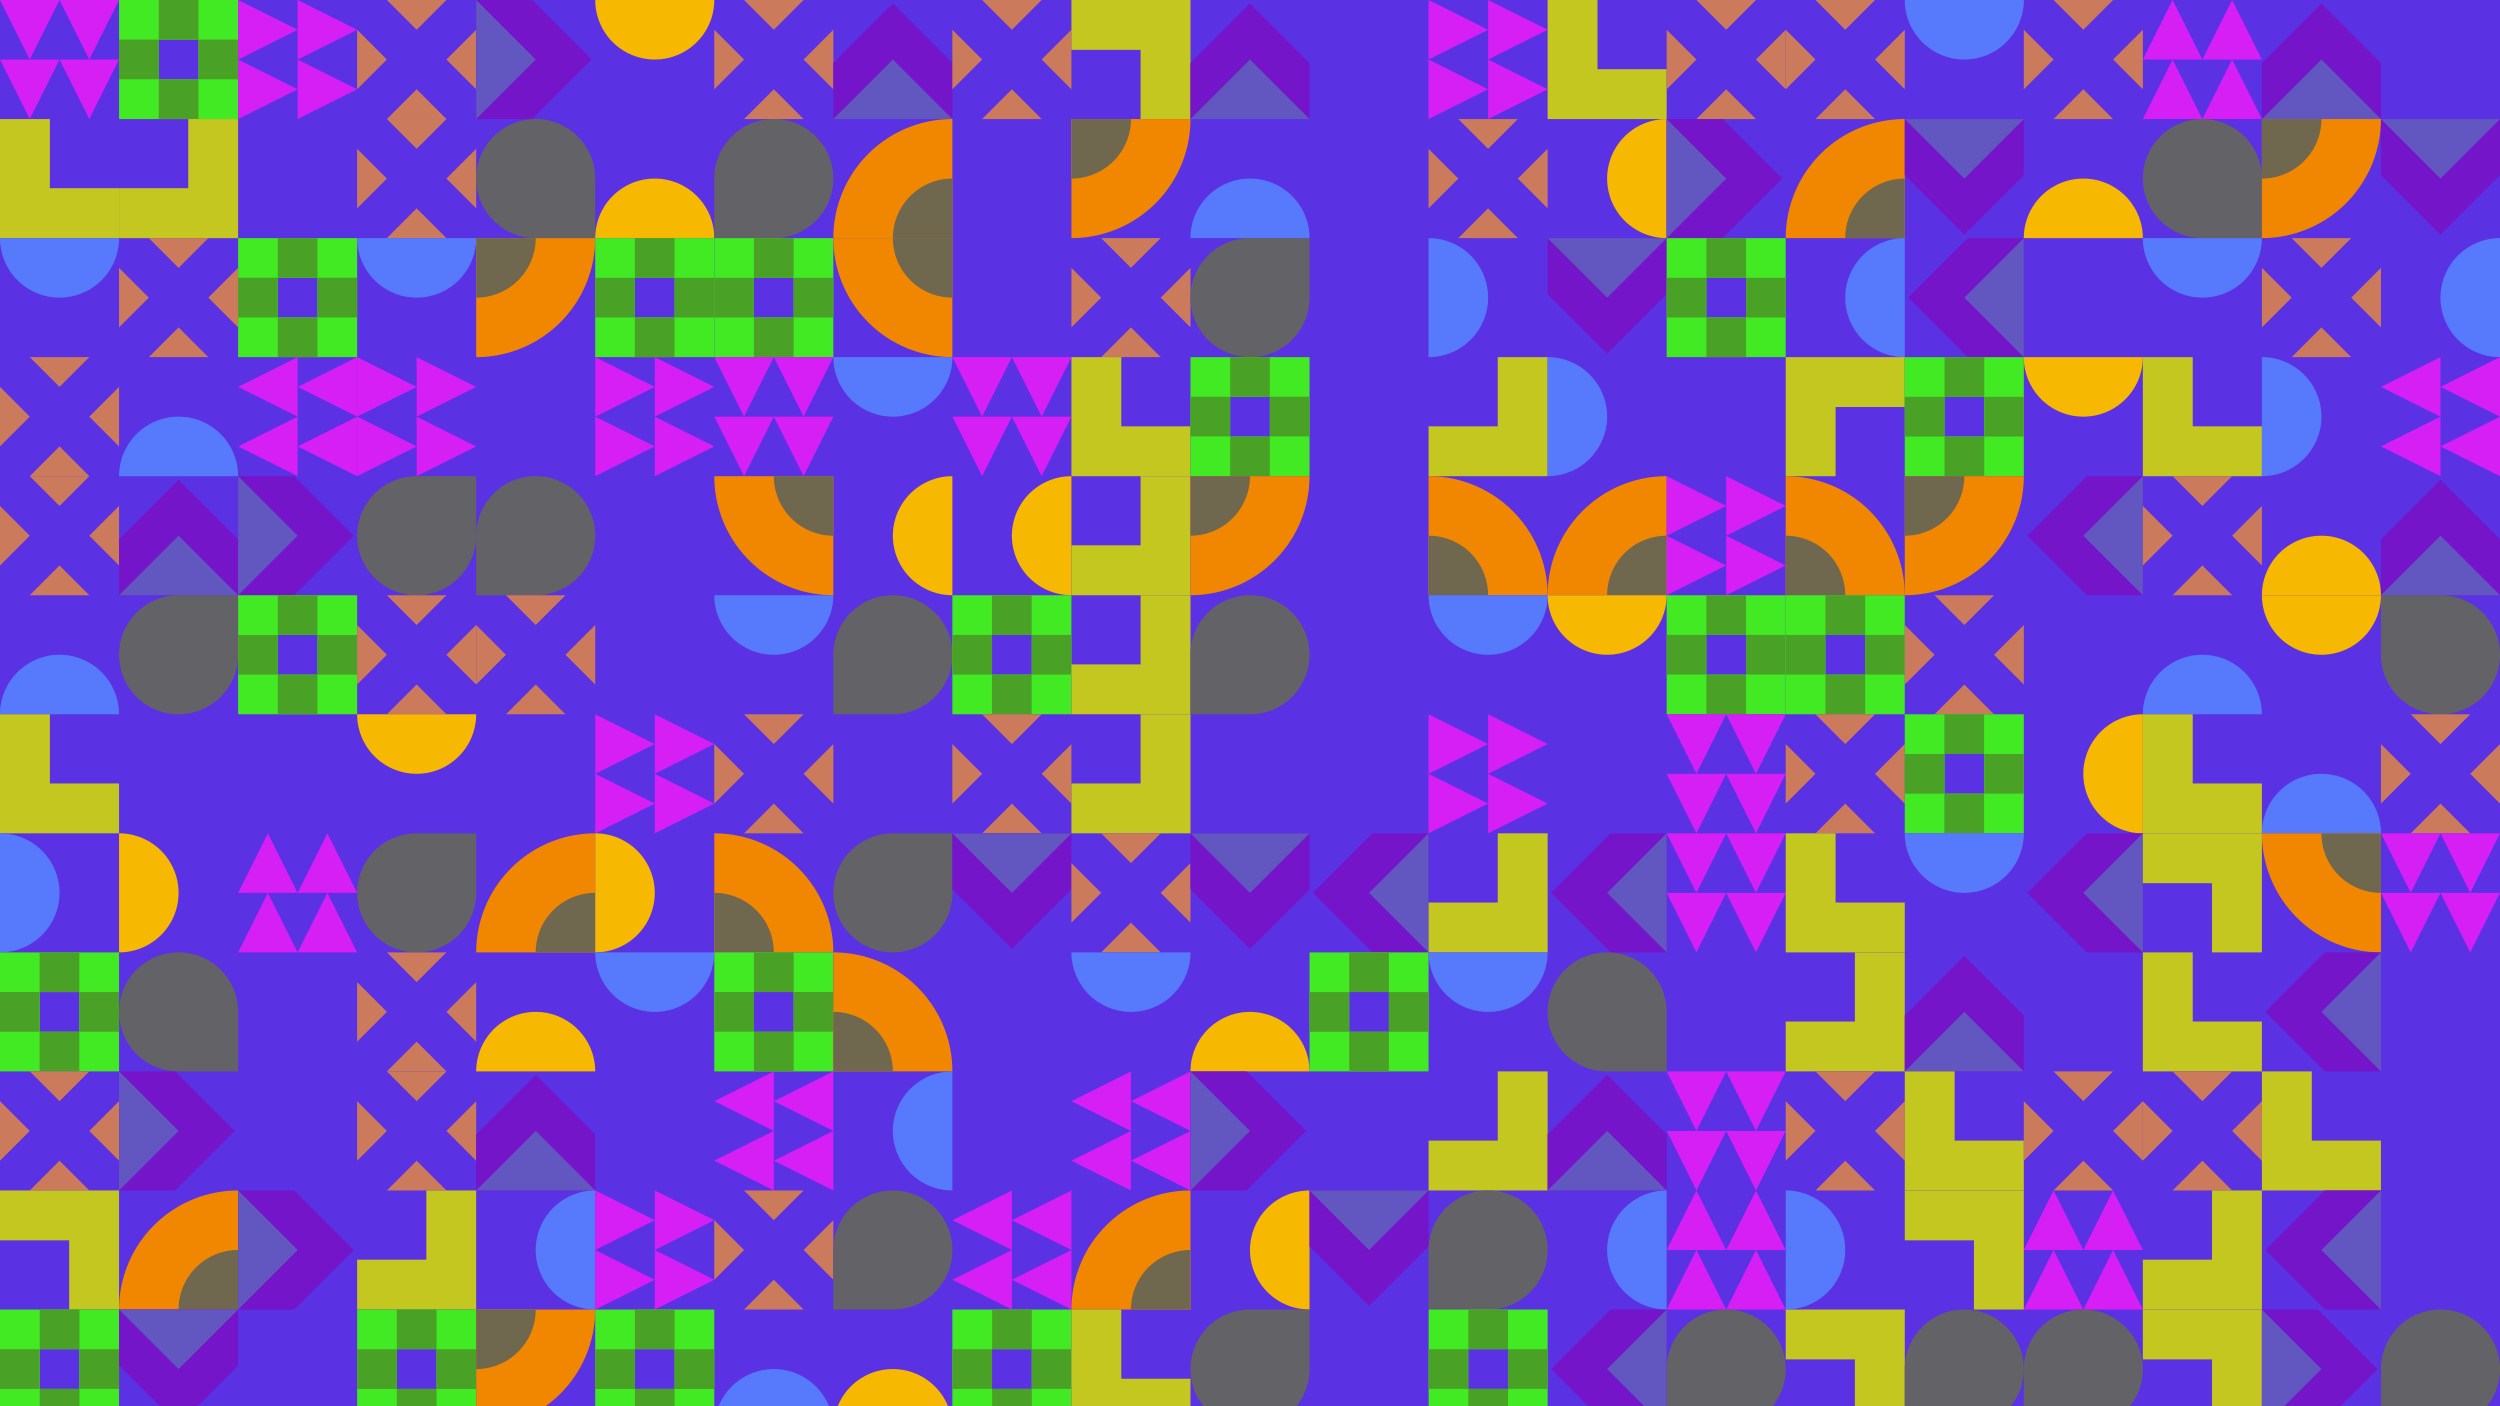 <svg xmlns="http://www.w3.org/2000/svg" viewBox="0 0 924.587 520.08"><rect width="924.587" height="520.08" fill="#5a31e3" id="bg" class="bg"/><g><g transform="translate(0.00,&#10;                                0.00) rotate(180, 22.014, 22.014)"><svg xmlns="http://www.w3.org/2000/svg" id="Layer_1" data-name="Layer 1" viewBox="0 0 100 100" width="44.028" height="44.028"><polygon points="50 50 25 0 0 50 50 50" fill="#D51FF5"/><polygon points="50 100 25 50 0 100 50 100" fill="#D51FF5"/><polygon points="100 50 75 0 50 50 100 50" fill="#D51FF5"/><polygon points="100 100 75 50 50 100 100 100" fill="#D51FF5"/></svg></g><g transform="translate(44.03,&#10;                                0.00) rotate(0, 22.014, 22.014)"><svg xmlns="http://www.w3.org/2000/svg" id="Layer_1" data-name="Layer 1" viewBox="0 0 100 100" width="44.028" height="44.028"><path d="M0,0V100H100V0ZM66.67,66.67H33.33V33.33H66.67Z" fill="#41EA22"/><rect x="33.333" y="-0.065" width="33.333" height="33.333" fill="#49A126"/><rect y="33.268" width="33.333" height="33.333" fill="#49A126"/><rect x="66.667" y="33.268" width="33.333" height="33.333" fill="#49A126"/><rect x="33.333" y="66.732" width="33.333" height="33.333" fill="#49A126"/></svg></g><g transform="translate(88.06,&#10;                                0.00) rotate(90, 22.014, 22.014)"><svg xmlns="http://www.w3.org/2000/svg" id="Layer_1" data-name="Layer 1" viewBox="0 0 100 100" width="44.028" height="44.028"><polygon points="50 50 25 0 0 50 50 50" fill="#D51FF5"/><polygon points="50 100 25 50 0 100 50 100" fill="#D51FF5"/><polygon points="100 50 75 0 50 50 100 50" fill="#D51FF5"/><polygon points="100 100 75 50 50 100 100 100" fill="#D51FF5"/></svg></g><g transform="translate(0.00,&#10;                                44.03) rotate(270, 22.014, 22.014)"><svg xmlns="http://www.w3.org/2000/svg" id="Layer_1" data-name="Layer 1" viewBox="0 0 100 100" width="44.028" height="44.028"><polygon points="100 0 41.895 0 0 0 0 41.895 0 100 41.895 100 41.895 41.895 100 41.895 100 0" fill="#C4C720"/></svg></g><g transform="translate(44.03,&#10;                                44.03) rotate(180, 22.014, 22.014)"><svg xmlns="http://www.w3.org/2000/svg" id="Layer_1" data-name="Layer 1" viewBox="0 0 100 100" width="44.028" height="44.028"><polygon points="100 0 41.895 0 0 0 0 41.895 0 100 41.895 100 41.895 41.895 100 41.895 100 0" fill="#C4C720"/></svg></g><g transform="translate(0.00,&#10;                                88.06) rotate(180, 22.014, 22.014)"><svg xmlns="http://www.w3.org/2000/svg" id="Layer_1" data-name="Layer 1" viewBox="0 0 100 100" width="44.028" height="44.028"><path d="M100,100A50,50,0,0,0,0,100Z" fill="#577AFD"/></svg></g><g transform="translate(44.03,&#10;                                88.06) rotate(270, 22.014, 22.014)"><svg xmlns="http://www.w3.org/2000/svg" id="Layer_1" data-name="Layer 1" viewBox="0 0 100 100" width="44.028" height="44.028"><polyline points="75 50 100 75 100 25" fill="#CC7A5C"/><polyline points="50 75 25 100 75 100" fill="#CC7A5C"/><polyline points="50 25 75 0 25 0" fill="#CC7A5C"/><polyline points="25 50 0 25 0 75" fill="#CC7A5C"/></svg></g><g transform="translate(88.06,&#10;                                88.06) rotate(0, 22.014, 22.014)"><svg xmlns="http://www.w3.org/2000/svg" id="Layer_1" data-name="Layer 1" viewBox="0 0 100 100" width="44.028" height="44.028"><path d="M0,0V100H100V0ZM66.67,66.67H33.33V33.33H66.67Z" fill="#41EA22"/><rect x="33.333" y="-0.065" width="33.333" height="33.333" fill="#49A126"/><rect y="33.268" width="33.333" height="33.333" fill="#49A126"/><rect x="66.667" y="33.268" width="33.333" height="33.333" fill="#49A126"/><rect x="33.333" y="66.732" width="33.333" height="33.333" fill="#49A126"/></svg></g><g transform="translate(132.08,&#10;                                0.00) rotate(90, 22.014, 22.014)"><svg xmlns="http://www.w3.org/2000/svg" id="Layer_1" data-name="Layer 1" viewBox="0 0 100 100" width="44.028" height="44.028"><polyline points="75 50 100 75 100 25" fill="#CC7A5C"/><polyline points="50 75 25 100 75 100" fill="#CC7A5C"/><polyline points="50 25 75 0 25 0" fill="#CC7A5C"/><polyline points="25 50 0 25 0 75" fill="#CC7A5C"/></svg></g><g transform="translate(176.11,&#10;                                0.00) rotate(180, 22.014, 22.014)"><svg xmlns="http://www.w3.org/2000/svg" id="Layer_1" data-name="Layer 1" viewBox="0 0 100 100" width="44.028" height="44.028"><polygon points="52.913 0 2.913 50 52.913 100 100 100 100 0 52.913 0" fill="#7415C9"/><polygon points="100 0 50 50 100 100 100 0" fill="#6256C1"/></svg></g><g transform="translate(220.14,&#10;                                0.00) rotate(180, 22.014, 22.014)"><svg xmlns="http://www.w3.org/2000/svg" id="Layer_1" data-name="Layer 1" viewBox="0 0 100 100" width="44.028" height="44.028"><path d="M100,100A50,50,0,0,0,0,100Z" fill="#F7B801"/></svg></g><g transform="translate(132.08,&#10;                                44.03) rotate(180, 22.014, 22.014)"><svg xmlns="http://www.w3.org/2000/svg" id="Layer_1" data-name="Layer 1" viewBox="0 0 100 100" width="44.028" height="44.028"><polyline points="75 50 100 75 100 25" fill="#CC7A5C"/><polyline points="50 75 25 100 75 100" fill="#CC7A5C"/><polyline points="50 25 75 0 25 0" fill="#CC7A5C"/><polyline points="25 50 0 25 0 75" fill="#CC7A5C"/></svg></g><g transform="translate(176.11,&#10;                                44.03) rotate(0, 22.014, 22.014)"><svg xmlns="http://www.w3.org/2000/svg" id="Layer_1" data-name="Layer 1" viewBox="0 0 100 100" width="44.028" height="44.028"><path d="M50,100a50,50,0,1,1,50-50v50Z" fill="#636367"/></svg></g><g transform="translate(220.14,&#10;                                44.03) rotate(0, 22.014, 22.014)"><svg xmlns="http://www.w3.org/2000/svg" id="Layer_1" data-name="Layer 1" viewBox="0 0 100 100" width="44.028" height="44.028"><path d="M100,100A50,50,0,0,0,0,100Z" fill="#F7B801"/></svg></g><g transform="translate(132.08,&#10;                                88.06) rotate(180, 22.014, 22.014)"><svg xmlns="http://www.w3.org/2000/svg" id="Layer_1" data-name="Layer 1" viewBox="0 0 100 100" width="44.028" height="44.028"><path d="M100,100A50,50,0,0,0,0,100Z" fill="#577AFD"/></svg></g><g transform="translate(176.11,&#10;                                88.06) rotate(90, 22.014, 22.014)"><svg xmlns="http://www.w3.org/2000/svg" id="Layer_1" data-name="Layer 1" viewBox="0 0 100 100" width="44.028" height="44.028"><path d="M100,100A100,100,0,0,0,0,0V100Z" fill="#F18701"/><path d="M50,100A50,50,0,0,0,0,50v50Z" fill="#6F674E"/></svg></g><g transform="translate(220.14,&#10;                                88.06) rotate(270, 22.014, 22.014)"><svg xmlns="http://www.w3.org/2000/svg" id="Layer_1" data-name="Layer 1" viewBox="0 0 100 100" width="44.028" height="44.028"><path d="M0,0V100H100V0ZM66.67,66.67H33.33V33.33H66.67Z" fill="#41EA22"/><rect x="33.333" y="-0.065" width="33.333" height="33.333" fill="#49A126"/><rect y="33.268" width="33.333" height="33.333" fill="#49A126"/><rect x="66.667" y="33.268" width="33.333" height="33.333" fill="#49A126"/><rect x="33.333" y="66.732" width="33.333" height="33.333" fill="#49A126"/></svg></g><g transform="translate(264.17,&#10;                                0.00) rotate(0, 22.014, 22.014)"><svg xmlns="http://www.w3.org/2000/svg" id="Layer_1" data-name="Layer 1" viewBox="0 0 100 100" width="44.028" height="44.028"><polyline points="75 50 100 75 100 25" fill="#CC7A5C"/><polyline points="50 75 25 100 75 100" fill="#CC7A5C"/><polyline points="50 25 75 0 25 0" fill="#CC7A5C"/><polyline points="25 50 0 25 0 75" fill="#CC7A5C"/></svg></g><g transform="translate(308.20,&#10;                                0.00) rotate(90, 22.014, 22.014)"><svg xmlns="http://www.w3.org/2000/svg" id="Layer_1" data-name="Layer 1" viewBox="0 0 100 100" width="44.028" height="44.028"><polygon points="52.913 0 2.913 50 52.913 100 100 100 100 0 52.913 0" fill="#7415C9"/><polygon points="100 0 50 50 100 100 100 0" fill="#6256C1"/></svg></g><g transform="translate(352.22,&#10;                                0.00) rotate(90, 22.014, 22.014)"><svg xmlns="http://www.w3.org/2000/svg" id="Layer_1" data-name="Layer 1" viewBox="0 0 100 100" width="44.028" height="44.028"><polyline points="75 50 100 75 100 25" fill="#CC7A5C"/><polyline points="50 75 25 100 75 100" fill="#CC7A5C"/><polyline points="50 25 75 0 25 0" fill="#CC7A5C"/><polyline points="25 50 0 25 0 75" fill="#CC7A5C"/></svg></g><g transform="translate(264.17,&#10;                                44.03) rotate(90, 22.014, 22.014)"><svg xmlns="http://www.w3.org/2000/svg" id="Layer_1" data-name="Layer 1" viewBox="0 0 100 100" width="44.028" height="44.028"><path d="M50,100a50,50,0,1,1,50-50v50Z" fill="#636367"/></svg></g><g transform="translate(308.20,&#10;                                44.03) rotate(270, 22.014, 22.014)"><svg xmlns="http://www.w3.org/2000/svg" id="Layer_1" data-name="Layer 1" viewBox="0 0 100 100" width="44.028" height="44.028"><path d="M100,100A100,100,0,0,0,0,0V100Z" fill="#F18701"/><path d="M50,100A50,50,0,0,0,0,50v50Z" fill="#6F674E"/></svg></g><g transform="translate(264.17,&#10;                                88.06) rotate(270, 22.014, 22.014)"><svg xmlns="http://www.w3.org/2000/svg" id="Layer_1" data-name="Layer 1" viewBox="0 0 100 100" width="44.028" height="44.028"><path d="M0,0V100H100V0ZM66.67,66.67H33.33V33.33H66.67Z" fill="#41EA22"/><rect x="33.333" y="-0.065" width="33.333" height="33.333" fill="#49A126"/><rect y="33.268" width="33.333" height="33.333" fill="#49A126"/><rect x="66.667" y="33.268" width="33.333" height="33.333" fill="#49A126"/><rect x="33.333" y="66.732" width="33.333" height="33.333" fill="#49A126"/></svg></g><g transform="translate(308.20,&#10;                                88.06) rotate(180, 22.014, 22.014)"><svg xmlns="http://www.w3.org/2000/svg" id="Layer_1" data-name="Layer 1" viewBox="0 0 100 100" width="44.028" height="44.028"><path d="M100,100A100,100,0,0,0,0,0V100Z" fill="#F18701"/><path d="M50,100A50,50,0,0,0,0,50v50Z" fill="#6F674E"/></svg></g><g transform="translate(396.25,&#10;                                0.00) rotate(90, 22.014, 22.014)"><svg xmlns="http://www.w3.org/2000/svg" id="Layer_1" data-name="Layer 1" viewBox="0 0 100 100" width="44.028" height="44.028"><polygon points="100 0 41.895 0 0 0 0 41.895 0 100 41.895 100 41.895 41.895 100 41.895 100 0" fill="#C4C720"/></svg></g><g transform="translate(440.28,&#10;                                0.00) rotate(90, 22.014, 22.014)"><svg xmlns="http://www.w3.org/2000/svg" id="Layer_1" data-name="Layer 1" viewBox="0 0 100 100" width="44.028" height="44.028"><polygon points="52.913 0 2.913 50 52.913 100 100 100 100 0 52.913 0" fill="#7415C9"/><polygon points="100 0 50 50 100 100 100 0" fill="#6256C1"/></svg></g><g transform="translate(396.25,&#10;                                44.03) rotate(90, 22.014, 22.014)"><svg xmlns="http://www.w3.org/2000/svg" id="Layer_1" data-name="Layer 1" viewBox="0 0 100 100" width="44.028" height="44.028"><path d="M100,100A100,100,0,0,0,0,0V100Z" fill="#F18701"/><path d="M50,100A50,50,0,0,0,0,50v50Z" fill="#6F674E"/></svg></g><g transform="translate(440.28,&#10;                                44.03) rotate(0, 22.014, 22.014)"><svg xmlns="http://www.w3.org/2000/svg" id="Layer_1" data-name="Layer 1" viewBox="0 0 100 100" width="44.028" height="44.028"><path d="M100,100A50,50,0,0,0,0,100Z" fill="#577AFD"/></svg></g><g transform="translate(396.25,&#10;                                88.06) rotate(0, 22.014, 22.014)"><svg xmlns="http://www.w3.org/2000/svg" id="Layer_1" data-name="Layer 1" viewBox="0 0 100 100" width="44.028" height="44.028"><polyline points="75 50 100 75 100 25" fill="#CC7A5C"/><polyline points="50 75 25 100 75 100" fill="#CC7A5C"/><polyline points="50 25 75 0 25 0" fill="#CC7A5C"/><polyline points="25 50 0 25 0 75" fill="#CC7A5C"/></svg></g><g transform="translate(440.28,&#10;                                88.06) rotate(270, 22.014, 22.014)"><svg xmlns="http://www.w3.org/2000/svg" id="Layer_1" data-name="Layer 1" viewBox="0 0 100 100" width="44.028" height="44.028"><path d="M50,100a50,50,0,1,1,50-50v50Z" fill="#636367"/></svg></g><g transform="translate(528.34,&#10;                                0.00) rotate(90, 22.014, 22.014)"><svg xmlns="http://www.w3.org/2000/svg" id="Layer_1" data-name="Layer 1" viewBox="0 0 100 100" width="44.028" height="44.028"><polygon points="50 50 25 0 0 50 50 50" fill="#D51FF5"/><polygon points="50 100 25 50 0 100 50 100" fill="#D51FF5"/><polygon points="100 50 75 0 50 50 100 50" fill="#D51FF5"/><polygon points="100 100 75 50 50 100 100 100" fill="#D51FF5"/></svg></g><g transform="translate(572.36,&#10;                                0.00) rotate(270, 22.014, 22.014)"><svg xmlns="http://www.w3.org/2000/svg" id="Layer_1" data-name="Layer 1" viewBox="0 0 100 100" width="44.028" height="44.028"><polygon points="100 0 41.895 0 0 0 0 41.895 0 100 41.895 100 41.895 41.895 100 41.895 100 0" fill="#C4C720"/></svg></g><g transform="translate(616.39,&#10;                                0.00) rotate(270, 22.014, 22.014)"><svg xmlns="http://www.w3.org/2000/svg" id="Layer_1" data-name="Layer 1" viewBox="0 0 100 100" width="44.028" height="44.028"><polyline points="75 50 100 75 100 25" fill="#CC7A5C"/><polyline points="50 75 25 100 75 100" fill="#CC7A5C"/><polyline points="50 25 75 0 25 0" fill="#CC7A5C"/><polyline points="25 50 0 25 0 75" fill="#CC7A5C"/></svg></g><g transform="translate(528.34,&#10;                                44.03) rotate(90, 22.014, 22.014)"><svg xmlns="http://www.w3.org/2000/svg" id="Layer_1" data-name="Layer 1" viewBox="0 0 100 100" width="44.028" height="44.028"><polyline points="75 50 100 75 100 25" fill="#CC7A5C"/><polyline points="50 75 25 100 75 100" fill="#CC7A5C"/><polyline points="50 25 75 0 25 0" fill="#CC7A5C"/><polyline points="25 50 0 25 0 75" fill="#CC7A5C"/></svg></g><g transform="translate(572.36,&#10;                                44.03) rotate(270, 22.014, 22.014)"><svg xmlns="http://www.w3.org/2000/svg" id="Layer_1" data-name="Layer 1" viewBox="0 0 100 100" width="44.028" height="44.028"><path d="M100,100A50,50,0,0,0,0,100Z" fill="#F7B801"/></svg></g><g transform="translate(616.39,&#10;                                44.03) rotate(180, 22.014, 22.014)"><svg xmlns="http://www.w3.org/2000/svg" id="Layer_1" data-name="Layer 1" viewBox="0 0 100 100" width="44.028" height="44.028"><polygon points="52.913 0 2.913 50 52.913 100 100 100 100 0 52.913 0" fill="#7415C9"/><polygon points="100 0 50 50 100 100 100 0" fill="#6256C1"/></svg></g><g transform="translate(528.34,&#10;                                88.06) rotate(90, 22.014, 22.014)"><svg xmlns="http://www.w3.org/2000/svg" id="Layer_1" data-name="Layer 1" viewBox="0 0 100 100" width="44.028" height="44.028"><path d="M100,100A50,50,0,0,0,0,100Z" fill="#577AFD"/></svg></g><g transform="translate(572.36,&#10;                                88.06) rotate(270, 22.014, 22.014)"><svg xmlns="http://www.w3.org/2000/svg" id="Layer_1" data-name="Layer 1" viewBox="0 0 100 100" width="44.028" height="44.028"><polygon points="52.913 0 2.913 50 52.913 100 100 100 100 0 52.913 0" fill="#7415C9"/><polygon points="100 0 50 50 100 100 100 0" fill="#6256C1"/></svg></g><g transform="translate(616.39,&#10;                                88.06) rotate(90, 22.014, 22.014)"><svg xmlns="http://www.w3.org/2000/svg" id="Layer_1" data-name="Layer 1" viewBox="0 0 100 100" width="44.028" height="44.028"><path d="M0,0V100H100V0ZM66.67,66.67H33.33V33.33H66.67Z" fill="#41EA22"/><rect x="33.333" y="-0.065" width="33.333" height="33.333" fill="#49A126"/><rect y="33.268" width="33.333" height="33.333" fill="#49A126"/><rect x="66.667" y="33.268" width="33.333" height="33.333" fill="#49A126"/><rect x="33.333" y="66.732" width="33.333" height="33.333" fill="#49A126"/></svg></g><g transform="translate(660.42,&#10;                                0.00) rotate(180, 22.014, 22.014)"><svg xmlns="http://www.w3.org/2000/svg" id="Layer_1" data-name="Layer 1" viewBox="0 0 100 100" width="44.028" height="44.028"><polyline points="75 50 100 75 100 25" fill="#CC7A5C"/><polyline points="50 75 25 100 75 100" fill="#CC7A5C"/><polyline points="50 25 75 0 25 0" fill="#CC7A5C"/><polyline points="25 50 0 25 0 75" fill="#CC7A5C"/></svg></g><g transform="translate(704.45,&#10;                                0.00) rotate(180, 22.014, 22.014)"><svg xmlns="http://www.w3.org/2000/svg" id="Layer_1" data-name="Layer 1" viewBox="0 0 100 100" width="44.028" height="44.028"><path d="M100,100A50,50,0,0,0,0,100Z" fill="#577AFD"/></svg></g><g transform="translate(748.47,&#10;                                0.00) rotate(270, 22.014, 22.014)"><svg xmlns="http://www.w3.org/2000/svg" id="Layer_1" data-name="Layer 1" viewBox="0 0 100 100" width="44.028" height="44.028"><polyline points="75 50 100 75 100 25" fill="#CC7A5C"/><polyline points="50 75 25 100 75 100" fill="#CC7A5C"/><polyline points="50 25 75 0 25 0" fill="#CC7A5C"/><polyline points="25 50 0 25 0 75" fill="#CC7A5C"/></svg></g><g transform="translate(660.42,&#10;                                44.03) rotate(270, 22.014, 22.014)"><svg xmlns="http://www.w3.org/2000/svg" id="Layer_1" data-name="Layer 1" viewBox="0 0 100 100" width="44.028" height="44.028"><path d="M100,100A100,100,0,0,0,0,0V100Z" fill="#F18701"/><path d="M50,100A50,50,0,0,0,0,50v50Z" fill="#6F674E"/></svg></g><g transform="translate(704.45,&#10;                                44.03) rotate(270, 22.014, 22.014)"><svg xmlns="http://www.w3.org/2000/svg" id="Layer_1" data-name="Layer 1" viewBox="0 0 100 100" width="44.028" height="44.028"><polygon points="52.913 0 2.913 50 52.913 100 100 100 100 0 52.913 0" fill="#7415C9"/><polygon points="100 0 50 50 100 100 100 0" fill="#6256C1"/></svg></g><g transform="translate(748.47,&#10;                                44.03) rotate(0, 22.014, 22.014)"><svg xmlns="http://www.w3.org/2000/svg" id="Layer_1" data-name="Layer 1" viewBox="0 0 100 100" width="44.028" height="44.028"><path d="M100,100A50,50,0,0,0,0,100Z" fill="#F7B801"/></svg></g><g transform="translate(660.42,&#10;                                88.06) rotate(270, 22.014, 22.014)"><svg xmlns="http://www.w3.org/2000/svg" id="Layer_1" data-name="Layer 1" viewBox="0 0 100 100" width="44.028" height="44.028"><path d="M100,100A50,50,0,0,0,0,100Z" fill="#577AFD"/></svg></g><g transform="translate(704.45,&#10;                                88.06) rotate(0, 22.014, 22.014)"><svg xmlns="http://www.w3.org/2000/svg" id="Layer_1" data-name="Layer 1" viewBox="0 0 100 100" width="44.028" height="44.028"><polygon points="52.913 0 2.913 50 52.913 100 100 100 100 0 52.913 0" fill="#7415C9"/><polygon points="100 0 50 50 100 100 100 0" fill="#6256C1"/></svg></g><g transform="translate(792.50,&#10;                                0.00) rotate(0, 22.014, 22.014)"><svg xmlns="http://www.w3.org/2000/svg" id="Layer_1" data-name="Layer 1" viewBox="0 0 100 100" width="44.028" height="44.028"><polygon points="50 50 25 0 0 50 50 50" fill="#D51FF5"/><polygon points="50 100 25 50 0 100 50 100" fill="#D51FF5"/><polygon points="100 50 75 0 50 50 100 50" fill="#D51FF5"/><polygon points="100 100 75 50 50 100 100 100" fill="#D51FF5"/></svg></g><g transform="translate(836.53,&#10;                                0.00) rotate(90, 22.014, 22.014)"><svg xmlns="http://www.w3.org/2000/svg" id="Layer_1" data-name="Layer 1" viewBox="0 0 100 100" width="44.028" height="44.028"><polygon points="52.913 0 2.913 50 52.913 100 100 100 100 0 52.913 0" fill="#7415C9"/><polygon points="100 0 50 50 100 100 100 0" fill="#6256C1"/></svg></g><g transform="translate(792.50,&#10;                                44.03) rotate(0, 22.014, 22.014)"><svg xmlns="http://www.w3.org/2000/svg" id="Layer_1" data-name="Layer 1" viewBox="0 0 100 100" width="44.028" height="44.028"><path d="M50,100a50,50,0,1,1,50-50v50Z" fill="#636367"/></svg></g><g transform="translate(836.53,&#10;                                44.03) rotate(90, 22.014, 22.014)"><svg xmlns="http://www.w3.org/2000/svg" id="Layer_1" data-name="Layer 1" viewBox="0 0 100 100" width="44.028" height="44.028"><path d="M100,100A100,100,0,0,0,0,0V100Z" fill="#F18701"/><path d="M50,100A50,50,0,0,0,0,50v50Z" fill="#6F674E"/></svg></g><g transform="translate(880.56,&#10;                                44.03) rotate(270, 22.014, 22.014)"><svg xmlns="http://www.w3.org/2000/svg" id="Layer_1" data-name="Layer 1" viewBox="0 0 100 100" width="44.028" height="44.028"><polygon points="52.913 0 2.913 50 52.913 100 100 100 100 0 52.913 0" fill="#7415C9"/><polygon points="100 0 50 50 100 100 100 0" fill="#6256C1"/></svg></g><g transform="translate(792.50,&#10;                                88.06) rotate(180, 22.014, 22.014)"><svg xmlns="http://www.w3.org/2000/svg" id="Layer_1" data-name="Layer 1" viewBox="0 0 100 100" width="44.028" height="44.028"><path d="M100,100A50,50,0,0,0,0,100Z" fill="#577AFD"/></svg></g><g transform="translate(836.53,&#10;                                88.06) rotate(0, 22.014, 22.014)"><svg xmlns="http://www.w3.org/2000/svg" id="Layer_1" data-name="Layer 1" viewBox="0 0 100 100" width="44.028" height="44.028"><polyline points="75 50 100 75 100 25" fill="#CC7A5C"/><polyline points="50 75 25 100 75 100" fill="#CC7A5C"/><polyline points="50 25 75 0 25 0" fill="#CC7A5C"/><polyline points="25 50 0 25 0 75" fill="#CC7A5C"/></svg></g><g transform="translate(880.56,&#10;                                88.06) rotate(270, 22.014, 22.014)"><svg xmlns="http://www.w3.org/2000/svg" id="Layer_1" data-name="Layer 1" viewBox="0 0 100 100" width="44.028" height="44.028"><path d="M100,100A50,50,0,0,0,0,100Z" fill="#577AFD"/></svg></g></g><g><g transform="translate(0.00,&#10;                                132.08) rotate(180, 22.014, 22.014)"><svg xmlns="http://www.w3.org/2000/svg" id="Layer_1" data-name="Layer 1" viewBox="0 0 100 100" width="44.028" height="44.028"><polyline points="75 50 100 75 100 25" fill="#CC7A5C"/><polyline points="50 75 25 100 75 100" fill="#CC7A5C"/><polyline points="50 25 75 0 25 0" fill="#CC7A5C"/><polyline points="25 50 0 25 0 75" fill="#CC7A5C"/></svg></g><g transform="translate(44.03,&#10;                                132.08) rotate(0, 22.014, 22.014)"><svg xmlns="http://www.w3.org/2000/svg" id="Layer_1" data-name="Layer 1" viewBox="0 0 100 100" width="44.028" height="44.028"><path d="M100,100A50,50,0,0,0,0,100Z" fill="#577AFD"/></svg></g><g transform="translate(88.06,&#10;                                132.08) rotate(270, 22.014, 22.014)"><svg xmlns="http://www.w3.org/2000/svg" id="Layer_1" data-name="Layer 1" viewBox="0 0 100 100" width="44.028" height="44.028"><polygon points="50 50 25 0 0 50 50 50" fill="#D51FF5"/><polygon points="50 100 25 50 0 100 50 100" fill="#D51FF5"/><polygon points="100 50 75 0 50 50 100 50" fill="#D51FF5"/><polygon points="100 100 75 50 50 100 100 100" fill="#D51FF5"/></svg></g><g transform="translate(0.00,&#10;                                176.11) rotate(270, 22.014, 22.014)"><svg xmlns="http://www.w3.org/2000/svg" id="Layer_1" data-name="Layer 1" viewBox="0 0 100 100" width="44.028" height="44.028"><polyline points="75 50 100 75 100 25" fill="#CC7A5C"/><polyline points="50 75 25 100 75 100" fill="#CC7A5C"/><polyline points="50 25 75 0 25 0" fill="#CC7A5C"/><polyline points="25 50 0 25 0 75" fill="#CC7A5C"/></svg></g><g transform="translate(44.03,&#10;                                176.11) rotate(90, 22.014, 22.014)"><svg xmlns="http://www.w3.org/2000/svg" id="Layer_1" data-name="Layer 1" viewBox="0 0 100 100" width="44.028" height="44.028"><polygon points="52.913 0 2.913 50 52.913 100 100 100 100 0 52.913 0" fill="#7415C9"/><polygon points="100 0 50 50 100 100 100 0" fill="#6256C1"/></svg></g><g transform="translate(88.06,&#10;                                176.11) rotate(180, 22.014, 22.014)"><svg xmlns="http://www.w3.org/2000/svg" id="Layer_1" data-name="Layer 1" viewBox="0 0 100 100" width="44.028" height="44.028"><polygon points="52.913 0 2.913 50 52.913 100 100 100 100 0 52.913 0" fill="#7415C9"/><polygon points="100 0 50 50 100 100 100 0" fill="#6256C1"/></svg></g><g transform="translate(0.00,&#10;                                220.14) rotate(0, 22.014, 22.014)"><svg xmlns="http://www.w3.org/2000/svg" id="Layer_1" data-name="Layer 1" viewBox="0 0 100 100" width="44.028" height="44.028"><path d="M100,100A50,50,0,0,0,0,100Z" fill="#577AFD"/></svg></g><g transform="translate(44.03,&#10;                                220.14) rotate(270, 22.014, 22.014)"><svg xmlns="http://www.w3.org/2000/svg" id="Layer_1" data-name="Layer 1" viewBox="0 0 100 100" width="44.028" height="44.028"><path d="M50,100a50,50,0,1,1,50-50v50Z" fill="#636367"/></svg></g><g transform="translate(88.06,&#10;                                220.14) rotate(180, 22.014, 22.014)"><svg xmlns="http://www.w3.org/2000/svg" id="Layer_1" data-name="Layer 1" viewBox="0 0 100 100" width="44.028" height="44.028"><path d="M0,0V100H100V0ZM66.67,66.67H33.33V33.33H66.67Z" fill="#41EA22"/><rect x="33.333" y="-0.065" width="33.333" height="33.333" fill="#49A126"/><rect y="33.268" width="33.333" height="33.333" fill="#49A126"/><rect x="66.667" y="33.268" width="33.333" height="33.333" fill="#49A126"/><rect x="33.333" y="66.732" width="33.333" height="33.333" fill="#49A126"/></svg></g><g transform="translate(132.08,&#10;                                132.08) rotate(90, 22.014, 22.014)"><svg xmlns="http://www.w3.org/2000/svg" id="Layer_1" data-name="Layer 1" viewBox="0 0 100 100" width="44.028" height="44.028"><polygon points="50 50 25 0 0 50 50 50" fill="#D51FF5"/><polygon points="50 100 25 50 0 100 50 100" fill="#D51FF5"/><polygon points="100 50 75 0 50 50 100 50" fill="#D51FF5"/><polygon points="100 100 75 50 50 100 100 100" fill="#D51FF5"/></svg></g><g transform="translate(220.14,&#10;                                132.08) rotate(90, 22.014, 22.014)"><svg xmlns="http://www.w3.org/2000/svg" id="Layer_1" data-name="Layer 1" viewBox="0 0 100 100" width="44.028" height="44.028"><polygon points="50 50 25 0 0 50 50 50" fill="#D51FF5"/><polygon points="50 100 25 50 0 100 50 100" fill="#D51FF5"/><polygon points="100 50 75 0 50 50 100 50" fill="#D51FF5"/><polygon points="100 100 75 50 50 100 100 100" fill="#D51FF5"/></svg></g><g transform="translate(132.08,&#10;                                176.11) rotate(270, 22.014, 22.014)"><svg xmlns="http://www.w3.org/2000/svg" id="Layer_1" data-name="Layer 1" viewBox="0 0 100 100" width="44.028" height="44.028"><path d="M50,100a50,50,0,1,1,50-50v50Z" fill="#636367"/></svg></g><g transform="translate(176.11,&#10;                                176.11) rotate(90, 22.014, 22.014)"><svg xmlns="http://www.w3.org/2000/svg" id="Layer_1" data-name="Layer 1" viewBox="0 0 100 100" width="44.028" height="44.028"><path d="M50,100a50,50,0,1,1,50-50v50Z" fill="#636367"/></svg></g><g transform="translate(132.08,&#10;                                220.14) rotate(180, 22.014, 22.014)"><svg xmlns="http://www.w3.org/2000/svg" id="Layer_1" data-name="Layer 1" viewBox="0 0 100 100" width="44.028" height="44.028"><polyline points="75 50 100 75 100 25" fill="#CC7A5C"/><polyline points="50 75 25 100 75 100" fill="#CC7A5C"/><polyline points="50 25 75 0 25 0" fill="#CC7A5C"/><polyline points="25 50 0 25 0 75" fill="#CC7A5C"/></svg></g><g transform="translate(176.11,&#10;                                220.14) rotate(180, 22.014, 22.014)"><svg xmlns="http://www.w3.org/2000/svg" id="Layer_1" data-name="Layer 1" viewBox="0 0 100 100" width="44.028" height="44.028"><polyline points="75 50 100 75 100 25" fill="#CC7A5C"/><polyline points="50 75 25 100 75 100" fill="#CC7A5C"/><polyline points="50 25 75 0 25 0" fill="#CC7A5C"/><polyline points="25 50 0 25 0 75" fill="#CC7A5C"/></svg></g><g transform="translate(264.17,&#10;                                132.08) rotate(180, 22.014, 22.014)"><svg xmlns="http://www.w3.org/2000/svg" id="Layer_1" data-name="Layer 1" viewBox="0 0 100 100" width="44.028" height="44.028"><polygon points="50 50 25 0 0 50 50 50" fill="#D51FF5"/><polygon points="50 100 25 50 0 100 50 100" fill="#D51FF5"/><polygon points="100 50 75 0 50 50 100 50" fill="#D51FF5"/><polygon points="100 100 75 50 50 100 100 100" fill="#D51FF5"/></svg></g><g transform="translate(308.20,&#10;                                132.08) rotate(180, 22.014, 22.014)"><svg xmlns="http://www.w3.org/2000/svg" id="Layer_1" data-name="Layer 1" viewBox="0 0 100 100" width="44.028" height="44.028"><path d="M100,100A50,50,0,0,0,0,100Z" fill="#577AFD"/></svg></g><g transform="translate(352.22,&#10;                                132.08) rotate(180, 22.014, 22.014)"><svg xmlns="http://www.w3.org/2000/svg" id="Layer_1" data-name="Layer 1" viewBox="0 0 100 100" width="44.028" height="44.028"><polygon points="50 50 25 0 0 50 50 50" fill="#D51FF5"/><polygon points="50 100 25 50 0 100 50 100" fill="#D51FF5"/><polygon points="100 50 75 0 50 50 100 50" fill="#D51FF5"/><polygon points="100 100 75 50 50 100 100 100" fill="#D51FF5"/></svg></g><g transform="translate(264.17,&#10;                                176.11) rotate(180, 22.014, 22.014)"><svg xmlns="http://www.w3.org/2000/svg" id="Layer_1" data-name="Layer 1" viewBox="0 0 100 100" width="44.028" height="44.028"><path d="M100,100A100,100,0,0,0,0,0V100Z" fill="#F18701"/><path d="M50,100A50,50,0,0,0,0,50v50Z" fill="#6F674E"/></svg></g><g transform="translate(308.20,&#10;                                176.11) rotate(270, 22.014, 22.014)"><svg xmlns="http://www.w3.org/2000/svg" id="Layer_1" data-name="Layer 1" viewBox="0 0 100 100" width="44.028" height="44.028"><path d="M100,100A50,50,0,0,0,0,100Z" fill="#F7B801"/></svg></g><g transform="translate(352.22,&#10;                                176.11) rotate(270, 22.014, 22.014)"><svg xmlns="http://www.w3.org/2000/svg" id="Layer_1" data-name="Layer 1" viewBox="0 0 100 100" width="44.028" height="44.028"><path d="M100,100A50,50,0,0,0,0,100Z" fill="#F7B801"/></svg></g><g transform="translate(264.17,&#10;                                220.14) rotate(180, 22.014, 22.014)"><svg xmlns="http://www.w3.org/2000/svg" id="Layer_1" data-name="Layer 1" viewBox="0 0 100 100" width="44.028" height="44.028"><path d="M100,100A50,50,0,0,0,0,100Z" fill="#577AFD"/></svg></g><g transform="translate(308.20,&#10;                                220.14) rotate(90, 22.014, 22.014)"><svg xmlns="http://www.w3.org/2000/svg" id="Layer_1" data-name="Layer 1" viewBox="0 0 100 100" width="44.028" height="44.028"><path d="M50,100a50,50,0,1,1,50-50v50Z" fill="#636367"/></svg></g><g transform="translate(352.22,&#10;                                220.14) rotate(270, 22.014, 22.014)"><svg xmlns="http://www.w3.org/2000/svg" id="Layer_1" data-name="Layer 1" viewBox="0 0 100 100" width="44.028" height="44.028"><path d="M0,0V100H100V0ZM66.67,66.67H33.33V33.33H66.67Z" fill="#41EA22"/><rect x="33.333" y="-0.065" width="33.333" height="33.333" fill="#49A126"/><rect y="33.268" width="33.333" height="33.333" fill="#49A126"/><rect x="66.667" y="33.268" width="33.333" height="33.333" fill="#49A126"/><rect x="33.333" y="66.732" width="33.333" height="33.333" fill="#49A126"/></svg></g><g transform="translate(396.25,&#10;                                132.08) rotate(270, 22.014, 22.014)"><svg xmlns="http://www.w3.org/2000/svg" id="Layer_1" data-name="Layer 1" viewBox="0 0 100 100" width="44.028" height="44.028"><polygon points="100 0 41.895 0 0 0 0 41.895 0 100 41.895 100 41.895 41.895 100 41.895 100 0" fill="#C4C720"/></svg></g><g transform="translate(440.28,&#10;                                132.08) rotate(0, 22.014, 22.014)"><svg xmlns="http://www.w3.org/2000/svg" id="Layer_1" data-name="Layer 1" viewBox="0 0 100 100" width="44.028" height="44.028"><path d="M0,0V100H100V0ZM66.67,66.67H33.33V33.33H66.67Z" fill="#41EA22"/><rect x="33.333" y="-0.065" width="33.333" height="33.333" fill="#49A126"/><rect y="33.268" width="33.333" height="33.333" fill="#49A126"/><rect x="66.667" y="33.268" width="33.333" height="33.333" fill="#49A126"/><rect x="33.333" y="66.732" width="33.333" height="33.333" fill="#49A126"/></svg></g><g transform="translate(396.25,&#10;                                176.11) rotate(180, 22.014, 22.014)"><svg xmlns="http://www.w3.org/2000/svg" id="Layer_1" data-name="Layer 1" viewBox="0 0 100 100" width="44.028" height="44.028"><polygon points="100 0 41.895 0 0 0 0 41.895 0 100 41.895 100 41.895 41.895 100 41.895 100 0" fill="#C4C720"/></svg></g><g transform="translate(440.28,&#10;                                176.11) rotate(90, 22.014, 22.014)"><svg xmlns="http://www.w3.org/2000/svg" id="Layer_1" data-name="Layer 1" viewBox="0 0 100 100" width="44.028" height="44.028"><path d="M100,100A100,100,0,0,0,0,0V100Z" fill="#F18701"/><path d="M50,100A50,50,0,0,0,0,50v50Z" fill="#6F674E"/></svg></g><g transform="translate(396.25,&#10;                                220.14) rotate(180, 22.014, 22.014)"><svg xmlns="http://www.w3.org/2000/svg" id="Layer_1" data-name="Layer 1" viewBox="0 0 100 100" width="44.028" height="44.028"><polygon points="100 0 41.895 0 0 0 0 41.895 0 100 41.895 100 41.895 41.895 100 41.895 100 0" fill="#C4C720"/></svg></g><g transform="translate(440.28,&#10;                                220.14) rotate(90, 22.014, 22.014)"><svg xmlns="http://www.w3.org/2000/svg" id="Layer_1" data-name="Layer 1" viewBox="0 0 100 100" width="44.028" height="44.028"><path d="M50,100a50,50,0,1,1,50-50v50Z" fill="#636367"/></svg></g><g transform="translate(528.34,&#10;                                132.08) rotate(180, 22.014, 22.014)"><svg xmlns="http://www.w3.org/2000/svg" id="Layer_1" data-name="Layer 1" viewBox="0 0 100 100" width="44.028" height="44.028"><polygon points="100 0 41.895 0 0 0 0 41.895 0 100 41.895 100 41.895 41.895 100 41.895 100 0" fill="#C4C720"/></svg></g><g transform="translate(572.36,&#10;                                132.08) rotate(90, 22.014, 22.014)"><svg xmlns="http://www.w3.org/2000/svg" id="Layer_1" data-name="Layer 1" viewBox="0 0 100 100" width="44.028" height="44.028"><path d="M100,100A50,50,0,0,0,0,100Z" fill="#577AFD"/></svg></g><g transform="translate(528.34,&#10;                                176.11) rotate(0, 22.014, 22.014)"><svg xmlns="http://www.w3.org/2000/svg" id="Layer_1" data-name="Layer 1" viewBox="0 0 100 100" width="44.028" height="44.028"><path d="M100,100A100,100,0,0,0,0,0V100Z" fill="#F18701"/><path d="M50,100A50,50,0,0,0,0,50v50Z" fill="#6F674E"/></svg></g><g transform="translate(572.36,&#10;                                176.11) rotate(270, 22.014, 22.014)"><svg xmlns="http://www.w3.org/2000/svg" id="Layer_1" data-name="Layer 1" viewBox="0 0 100 100" width="44.028" height="44.028"><path d="M100,100A100,100,0,0,0,0,0V100Z" fill="#F18701"/><path d="M50,100A50,50,0,0,0,0,50v50Z" fill="#6F674E"/></svg></g><g transform="translate(616.39,&#10;                                176.11) rotate(90, 22.014, 22.014)"><svg xmlns="http://www.w3.org/2000/svg" id="Layer_1" data-name="Layer 1" viewBox="0 0 100 100" width="44.028" height="44.028"><polygon points="50 50 25 0 0 50 50 50" fill="#D51FF5"/><polygon points="50 100 25 50 0 100 50 100" fill="#D51FF5"/><polygon points="100 50 75 0 50 50 100 50" fill="#D51FF5"/><polygon points="100 100 75 50 50 100 100 100" fill="#D51FF5"/></svg></g><g transform="translate(528.34,&#10;                                220.14) rotate(180, 22.014, 22.014)"><svg xmlns="http://www.w3.org/2000/svg" id="Layer_1" data-name="Layer 1" viewBox="0 0 100 100" width="44.028" height="44.028"><path d="M100,100A50,50,0,0,0,0,100Z" fill="#577AFD"/></svg></g><g transform="translate(572.36,&#10;                                220.14) rotate(180, 22.014, 22.014)"><svg xmlns="http://www.w3.org/2000/svg" id="Layer_1" data-name="Layer 1" viewBox="0 0 100 100" width="44.028" height="44.028"><path d="M100,100A50,50,0,0,0,0,100Z" fill="#F7B801"/></svg></g><g transform="translate(616.39,&#10;                                220.14) rotate(0, 22.014, 22.014)"><svg xmlns="http://www.w3.org/2000/svg" id="Layer_1" data-name="Layer 1" viewBox="0 0 100 100" width="44.028" height="44.028"><path d="M0,0V100H100V0ZM66.67,66.67H33.33V33.33H66.67Z" fill="#41EA22"/><rect x="33.333" y="-0.065" width="33.333" height="33.333" fill="#49A126"/><rect y="33.268" width="33.333" height="33.333" fill="#49A126"/><rect x="66.667" y="33.268" width="33.333" height="33.333" fill="#49A126"/><rect x="33.333" y="66.732" width="33.333" height="33.333" fill="#49A126"/></svg></g><g transform="translate(660.42,&#10;                                132.08) rotate(0, 22.014, 22.014)"><svg xmlns="http://www.w3.org/2000/svg" id="Layer_1" data-name="Layer 1" viewBox="0 0 100 100" width="44.028" height="44.028"><polygon points="100 0 41.895 0 0 0 0 41.895 0 100 41.895 100 41.895 41.895 100 41.895 100 0" fill="#C4C720"/></svg></g><g transform="translate(704.45,&#10;                                132.08) rotate(90, 22.014, 22.014)"><svg xmlns="http://www.w3.org/2000/svg" id="Layer_1" data-name="Layer 1" viewBox="0 0 100 100" width="44.028" height="44.028"><path d="M0,0V100H100V0ZM66.67,66.67H33.33V33.33H66.67Z" fill="#41EA22"/><rect x="33.333" y="-0.065" width="33.333" height="33.333" fill="#49A126"/><rect y="33.268" width="33.333" height="33.333" fill="#49A126"/><rect x="66.667" y="33.268" width="33.333" height="33.333" fill="#49A126"/><rect x="33.333" y="66.732" width="33.333" height="33.333" fill="#49A126"/></svg></g><g transform="translate(748.47,&#10;                                132.08) rotate(180, 22.014, 22.014)"><svg xmlns="http://www.w3.org/2000/svg" id="Layer_1" data-name="Layer 1" viewBox="0 0 100 100" width="44.028" height="44.028"><path d="M100,100A50,50,0,0,0,0,100Z" fill="#F7B801"/></svg></g><g transform="translate(660.42,&#10;                                176.11) rotate(0, 22.014, 22.014)"><svg xmlns="http://www.w3.org/2000/svg" id="Layer_1" data-name="Layer 1" viewBox="0 0 100 100" width="44.028" height="44.028"><path d="M100,100A100,100,0,0,0,0,0V100Z" fill="#F18701"/><path d="M50,100A50,50,0,0,0,0,50v50Z" fill="#6F674E"/></svg></g><g transform="translate(704.45,&#10;                                176.11) rotate(90, 22.014, 22.014)"><svg xmlns="http://www.w3.org/2000/svg" id="Layer_1" data-name="Layer 1" viewBox="0 0 100 100" width="44.028" height="44.028"><path d="M100,100A100,100,0,0,0,0,0V100Z" fill="#F18701"/><path d="M50,100A50,50,0,0,0,0,50v50Z" fill="#6F674E"/></svg></g><g transform="translate(748.47,&#10;                                176.11) rotate(0, 22.014, 22.014)"><svg xmlns="http://www.w3.org/2000/svg" id="Layer_1" data-name="Layer 1" viewBox="0 0 100 100" width="44.028" height="44.028"><polygon points="52.913 0 2.913 50 52.913 100 100 100 100 0 52.913 0" fill="#7415C9"/><polygon points="100 0 50 50 100 100 100 0" fill="#6256C1"/></svg></g><g transform="translate(660.42,&#10;                                220.14) rotate(90, 22.014, 22.014)"><svg xmlns="http://www.w3.org/2000/svg" id="Layer_1" data-name="Layer 1" viewBox="0 0 100 100" width="44.028" height="44.028"><path d="M0,0V100H100V0ZM66.67,66.67H33.33V33.33H66.67Z" fill="#41EA22"/><rect x="33.333" y="-0.065" width="33.333" height="33.333" fill="#49A126"/><rect y="33.268" width="33.333" height="33.333" fill="#49A126"/><rect x="66.667" y="33.268" width="33.333" height="33.333" fill="#49A126"/><rect x="33.333" y="66.732" width="33.333" height="33.333" fill="#49A126"/></svg></g><g transform="translate(704.45,&#10;                                220.14) rotate(180, 22.014, 22.014)"><svg xmlns="http://www.w3.org/2000/svg" id="Layer_1" data-name="Layer 1" viewBox="0 0 100 100" width="44.028" height="44.028"><polyline points="75 50 100 75 100 25" fill="#CC7A5C"/><polyline points="50 75 25 100 75 100" fill="#CC7A5C"/><polyline points="50 25 75 0 25 0" fill="#CC7A5C"/><polyline points="25 50 0 25 0 75" fill="#CC7A5C"/></svg></g><g transform="translate(792.50,&#10;                                132.08) rotate(270, 22.014, 22.014)"><svg xmlns="http://www.w3.org/2000/svg" id="Layer_1" data-name="Layer 1" viewBox="0 0 100 100" width="44.028" height="44.028"><polygon points="100 0 41.895 0 0 0 0 41.895 0 100 41.895 100 41.895 41.895 100 41.895 100 0" fill="#C4C720"/></svg></g><g transform="translate(836.53,&#10;                                132.08) rotate(90, 22.014, 22.014)"><svg xmlns="http://www.w3.org/2000/svg" id="Layer_1" data-name="Layer 1" viewBox="0 0 100 100" width="44.028" height="44.028"><path d="M100,100A50,50,0,0,0,0,100Z" fill="#577AFD"/></svg></g><g transform="translate(880.56,&#10;                                132.08) rotate(270, 22.014, 22.014)"><svg xmlns="http://www.w3.org/2000/svg" id="Layer_1" data-name="Layer 1" viewBox="0 0 100 100" width="44.028" height="44.028"><polygon points="50 50 25 0 0 50 50 50" fill="#D51FF5"/><polygon points="50 100 25 50 0 100 50 100" fill="#D51FF5"/><polygon points="100 50 75 0 50 50 100 50" fill="#D51FF5"/><polygon points="100 100 75 50 50 100 100 100" fill="#D51FF5"/></svg></g><g transform="translate(792.50,&#10;                                176.11) rotate(180, 22.014, 22.014)"><svg xmlns="http://www.w3.org/2000/svg" id="Layer_1" data-name="Layer 1" viewBox="0 0 100 100" width="44.028" height="44.028"><polyline points="75 50 100 75 100 25" fill="#CC7A5C"/><polyline points="50 75 25 100 75 100" fill="#CC7A5C"/><polyline points="50 25 75 0 25 0" fill="#CC7A5C"/><polyline points="25 50 0 25 0 75" fill="#CC7A5C"/></svg></g><g transform="translate(836.53,&#10;                                176.11) rotate(0, 22.014, 22.014)"><svg xmlns="http://www.w3.org/2000/svg" id="Layer_1" data-name="Layer 1" viewBox="0 0 100 100" width="44.028" height="44.028"><path d="M100,100A50,50,0,0,0,0,100Z" fill="#F7B801"/></svg></g><g transform="translate(880.56,&#10;                                176.11) rotate(90, 22.014, 22.014)"><svg xmlns="http://www.w3.org/2000/svg" id="Layer_1" data-name="Layer 1" viewBox="0 0 100 100" width="44.028" height="44.028"><polygon points="52.913 0 2.913 50 52.913 100 100 100 100 0 52.913 0" fill="#7415C9"/><polygon points="100 0 50 50 100 100 100 0" fill="#6256C1"/></svg></g><g transform="translate(792.50,&#10;                                220.14) rotate(0, 22.014, 22.014)"><svg xmlns="http://www.w3.org/2000/svg" id="Layer_1" data-name="Layer 1" viewBox="0 0 100 100" width="44.028" height="44.028"><path d="M100,100A50,50,0,0,0,0,100Z" fill="#577AFD"/></svg></g><g transform="translate(836.53,&#10;                                220.14) rotate(180, 22.014, 22.014)"><svg xmlns="http://www.w3.org/2000/svg" id="Layer_1" data-name="Layer 1" viewBox="0 0 100 100" width="44.028" height="44.028"><path d="M100,100A50,50,0,0,0,0,100Z" fill="#F7B801"/></svg></g><g transform="translate(880.56,&#10;                                220.14) rotate(180, 22.014, 22.014)"><svg xmlns="http://www.w3.org/2000/svg" id="Layer_1" data-name="Layer 1" viewBox="0 0 100 100" width="44.028" height="44.028"><path d="M50,100a50,50,0,1,1,50-50v50Z" fill="#636367"/></svg></g></g><g><g transform="translate(0.00,&#10;                                264.17) rotate(270, 22.014, 22.014)"><svg xmlns="http://www.w3.org/2000/svg" id="Layer_1" data-name="Layer 1" viewBox="0 0 100 100" width="44.028" height="44.028"><polygon points="100 0 41.895 0 0 0 0 41.895 0 100 41.895 100 41.895 41.895 100 41.895 100 0" fill="#C4C720"/></svg></g><g transform="translate(0.00,&#10;                                308.20) rotate(90, 22.014, 22.014)"><svg xmlns="http://www.w3.org/2000/svg" id="Layer_1" data-name="Layer 1" viewBox="0 0 100 100" width="44.028" height="44.028"><path d="M100,100A50,50,0,0,0,0,100Z" fill="#577AFD"/></svg></g><g transform="translate(44.03,&#10;                                308.20) rotate(90, 22.014, 22.014)"><svg xmlns="http://www.w3.org/2000/svg" id="Layer_1" data-name="Layer 1" viewBox="0 0 100 100" width="44.028" height="44.028"><path d="M100,100A50,50,0,0,0,0,100Z" fill="#F7B801"/></svg></g><g transform="translate(88.06,&#10;                                308.20) rotate(0, 22.014, 22.014)"><svg xmlns="http://www.w3.org/2000/svg" id="Layer_1" data-name="Layer 1" viewBox="0 0 100 100" width="44.028" height="44.028"><polygon points="50 50 25 0 0 50 50 50" fill="#D51FF5"/><polygon points="50 100 25 50 0 100 50 100" fill="#D51FF5"/><polygon points="100 50 75 0 50 50 100 50" fill="#D51FF5"/><polygon points="100 100 75 50 50 100 100 100" fill="#D51FF5"/></svg></g><g transform="translate(0.00,&#10;                                352.22) rotate(270, 22.014, 22.014)"><svg xmlns="http://www.w3.org/2000/svg" id="Layer_1" data-name="Layer 1" viewBox="0 0 100 100" width="44.028" height="44.028"><path d="M0,0V100H100V0ZM66.67,66.67H33.33V33.33H66.67Z" fill="#41EA22"/><rect x="33.333" y="-0.065" width="33.333" height="33.333" fill="#49A126"/><rect y="33.268" width="33.333" height="33.333" fill="#49A126"/><rect x="66.667" y="33.268" width="33.333" height="33.333" fill="#49A126"/><rect x="33.333" y="66.732" width="33.333" height="33.333" fill="#49A126"/></svg></g><g transform="translate(44.03,&#10;                                352.22) rotate(0, 22.014, 22.014)"><svg xmlns="http://www.w3.org/2000/svg" id="Layer_1" data-name="Layer 1" viewBox="0 0 100 100" width="44.028" height="44.028"><path d="M50,100a50,50,0,1,1,50-50v50Z" fill="#636367"/></svg></g><g transform="translate(132.08,&#10;                                264.17) rotate(180, 22.014, 22.014)"><svg xmlns="http://www.w3.org/2000/svg" id="Layer_1" data-name="Layer 1" viewBox="0 0 100 100" width="44.028" height="44.028"><path d="M100,100A50,50,0,0,0,0,100Z" fill="#F7B801"/></svg></g><g transform="translate(220.14,&#10;                                264.17) rotate(90, 22.014, 22.014)"><svg xmlns="http://www.w3.org/2000/svg" id="Layer_1" data-name="Layer 1" viewBox="0 0 100 100" width="44.028" height="44.028"><polygon points="50 50 25 0 0 50 50 50" fill="#D51FF5"/><polygon points="50 100 25 50 0 100 50 100" fill="#D51FF5"/><polygon points="100 50 75 0 50 50 100 50" fill="#D51FF5"/><polygon points="100 100 75 50 50 100 100 100" fill="#D51FF5"/></svg></g><g transform="translate(132.08,&#10;                                308.20) rotate(270, 22.014, 22.014)"><svg xmlns="http://www.w3.org/2000/svg" id="Layer_1" data-name="Layer 1" viewBox="0 0 100 100" width="44.028" height="44.028"><path d="M50,100a50,50,0,1,1,50-50v50Z" fill="#636367"/></svg></g><g transform="translate(176.11,&#10;                                308.20) rotate(270, 22.014, 22.014)"><svg xmlns="http://www.w3.org/2000/svg" id="Layer_1" data-name="Layer 1" viewBox="0 0 100 100" width="44.028" height="44.028"><path d="M100,100A100,100,0,0,0,0,0V100Z" fill="#F18701"/><path d="M50,100A50,50,0,0,0,0,50v50Z" fill="#6F674E"/></svg></g><g transform="translate(220.14,&#10;                                308.20) rotate(90, 22.014, 22.014)"><svg xmlns="http://www.w3.org/2000/svg" id="Layer_1" data-name="Layer 1" viewBox="0 0 100 100" width="44.028" height="44.028"><path d="M100,100A50,50,0,0,0,0,100Z" fill="#F7B801"/></svg></g><g transform="translate(132.08,&#10;                                352.22) rotate(90, 22.014, 22.014)"><svg xmlns="http://www.w3.org/2000/svg" id="Layer_1" data-name="Layer 1" viewBox="0 0 100 100" width="44.028" height="44.028"><polyline points="75 50 100 75 100 25" fill="#CC7A5C"/><polyline points="50 75 25 100 75 100" fill="#CC7A5C"/><polyline points="50 25 75 0 25 0" fill="#CC7A5C"/><polyline points="25 50 0 25 0 75" fill="#CC7A5C"/></svg></g><g transform="translate(176.11,&#10;                                352.22) rotate(0, 22.014, 22.014)"><svg xmlns="http://www.w3.org/2000/svg" id="Layer_1" data-name="Layer 1" viewBox="0 0 100 100" width="44.028" height="44.028"><path d="M100,100A50,50,0,0,0,0,100Z" fill="#F7B801"/></svg></g><g transform="translate(220.14,&#10;                                352.22) rotate(180, 22.014, 22.014)"><svg xmlns="http://www.w3.org/2000/svg" id="Layer_1" data-name="Layer 1" viewBox="0 0 100 100" width="44.028" height="44.028"><path d="M100,100A50,50,0,0,0,0,100Z" fill="#577AFD"/></svg></g><g transform="translate(264.17,&#10;                                264.17) rotate(0, 22.014, 22.014)"><svg xmlns="http://www.w3.org/2000/svg" id="Layer_1" data-name="Layer 1" viewBox="0 0 100 100" width="44.028" height="44.028"><polyline points="75 50 100 75 100 25" fill="#CC7A5C"/><polyline points="50 75 25 100 75 100" fill="#CC7A5C"/><polyline points="50 25 75 0 25 0" fill="#CC7A5C"/><polyline points="25 50 0 25 0 75" fill="#CC7A5C"/></svg></g><g transform="translate(352.22,&#10;                                264.17) rotate(180, 22.014, 22.014)"><svg xmlns="http://www.w3.org/2000/svg" id="Layer_1" data-name="Layer 1" viewBox="0 0 100 100" width="44.028" height="44.028"><polyline points="75 50 100 75 100 25" fill="#CC7A5C"/><polyline points="50 75 25 100 75 100" fill="#CC7A5C"/><polyline points="50 25 75 0 25 0" fill="#CC7A5C"/><polyline points="25 50 0 25 0 75" fill="#CC7A5C"/></svg></g><g transform="translate(264.17,&#10;                                308.20) rotate(0, 22.014, 22.014)"><svg xmlns="http://www.w3.org/2000/svg" id="Layer_1" data-name="Layer 1" viewBox="0 0 100 100" width="44.028" height="44.028"><path d="M100,100A100,100,0,0,0,0,0V100Z" fill="#F18701"/><path d="M50,100A50,50,0,0,0,0,50v50Z" fill="#6F674E"/></svg></g><g transform="translate(308.20,&#10;                                308.20) rotate(270, 22.014, 22.014)"><svg xmlns="http://www.w3.org/2000/svg" id="Layer_1" data-name="Layer 1" viewBox="0 0 100 100" width="44.028" height="44.028"><path d="M50,100a50,50,0,1,1,50-50v50Z" fill="#636367"/></svg></g><g transform="translate(352.22,&#10;                                308.20) rotate(270, 22.014, 22.014)"><svg xmlns="http://www.w3.org/2000/svg" id="Layer_1" data-name="Layer 1" viewBox="0 0 100 100" width="44.028" height="44.028"><polygon points="52.913 0 2.913 50 52.913 100 100 100 100 0 52.913 0" fill="#7415C9"/><polygon points="100 0 50 50 100 100 100 0" fill="#6256C1"/></svg></g><g transform="translate(264.17,&#10;                                352.22) rotate(0, 22.014, 22.014)"><svg xmlns="http://www.w3.org/2000/svg" id="Layer_1" data-name="Layer 1" viewBox="0 0 100 100" width="44.028" height="44.028"><path d="M0,0V100H100V0ZM66.67,66.67H33.33V33.33H66.67Z" fill="#41EA22"/><rect x="33.333" y="-0.065" width="33.333" height="33.333" fill="#49A126"/><rect y="33.268" width="33.333" height="33.333" fill="#49A126"/><rect x="66.667" y="33.268" width="33.333" height="33.333" fill="#49A126"/><rect x="33.333" y="66.732" width="33.333" height="33.333" fill="#49A126"/></svg></g><g transform="translate(308.20,&#10;                                352.22) rotate(0, 22.014, 22.014)"><svg xmlns="http://www.w3.org/2000/svg" id="Layer_1" data-name="Layer 1" viewBox="0 0 100 100" width="44.028" height="44.028"><path d="M100,100A100,100,0,0,0,0,0V100Z" fill="#F18701"/><path d="M50,100A50,50,0,0,0,0,50v50Z" fill="#6F674E"/></svg></g><g transform="translate(396.25,&#10;                                264.17) rotate(180, 22.014, 22.014)"><svg xmlns="http://www.w3.org/2000/svg" id="Layer_1" data-name="Layer 1" viewBox="0 0 100 100" width="44.028" height="44.028"><polygon points="100 0 41.895 0 0 0 0 41.895 0 100 41.895 100 41.895 41.895 100 41.895 100 0" fill="#C4C720"/></svg></g><g transform="translate(396.25,&#10;                                308.20) rotate(270, 22.014, 22.014)"><svg xmlns="http://www.w3.org/2000/svg" id="Layer_1" data-name="Layer 1" viewBox="0 0 100 100" width="44.028" height="44.028"><polyline points="75 50 100 75 100 25" fill="#CC7A5C"/><polyline points="50 75 25 100 75 100" fill="#CC7A5C"/><polyline points="50 25 75 0 25 0" fill="#CC7A5C"/><polyline points="25 50 0 25 0 75" fill="#CC7A5C"/></svg></g><g transform="translate(440.28,&#10;                                308.20) rotate(270, 22.014, 22.014)"><svg xmlns="http://www.w3.org/2000/svg" id="Layer_1" data-name="Layer 1" viewBox="0 0 100 100" width="44.028" height="44.028"><polygon points="52.913 0 2.913 50 52.913 100 100 100 100 0 52.913 0" fill="#7415C9"/><polygon points="100 0 50 50 100 100 100 0" fill="#6256C1"/></svg></g><g transform="translate(484.31,&#10;                                308.20) rotate(0, 22.014, 22.014)"><svg xmlns="http://www.w3.org/2000/svg" id="Layer_1" data-name="Layer 1" viewBox="0 0 100 100" width="44.028" height="44.028"><polygon points="52.913 0 2.913 50 52.913 100 100 100 100 0 52.913 0" fill="#7415C9"/><polygon points="100 0 50 50 100 100 100 0" fill="#6256C1"/></svg></g><g transform="translate(396.25,&#10;                                352.22) rotate(180, 22.014, 22.014)"><svg xmlns="http://www.w3.org/2000/svg" id="Layer_1" data-name="Layer 1" viewBox="0 0 100 100" width="44.028" height="44.028"><path d="M100,100A50,50,0,0,0,0,100Z" fill="#577AFD"/></svg></g><g transform="translate(440.28,&#10;                                352.22) rotate(0, 22.014, 22.014)"><svg xmlns="http://www.w3.org/2000/svg" id="Layer_1" data-name="Layer 1" viewBox="0 0 100 100" width="44.028" height="44.028"><path d="M100,100A50,50,0,0,0,0,100Z" fill="#F7B801"/></svg></g><g transform="translate(484.31,&#10;                                352.22) rotate(180, 22.014, 22.014)"><svg xmlns="http://www.w3.org/2000/svg" id="Layer_1" data-name="Layer 1" viewBox="0 0 100 100" width="44.028" height="44.028"><path d="M0,0V100H100V0ZM66.67,66.67H33.33V33.33H66.67Z" fill="#41EA22"/><rect x="33.333" y="-0.065" width="33.333" height="33.333" fill="#49A126"/><rect y="33.268" width="33.333" height="33.333" fill="#49A126"/><rect x="66.667" y="33.268" width="33.333" height="33.333" fill="#49A126"/><rect x="33.333" y="66.732" width="33.333" height="33.333" fill="#49A126"/></svg></g><g transform="translate(528.34,&#10;                                264.17) rotate(90, 22.014, 22.014)"><svg xmlns="http://www.w3.org/2000/svg" id="Layer_1" data-name="Layer 1" viewBox="0 0 100 100" width="44.028" height="44.028"><polygon points="50 50 25 0 0 50 50 50" fill="#D51FF5"/><polygon points="50 100 25 50 0 100 50 100" fill="#D51FF5"/><polygon points="100 50 75 0 50 50 100 50" fill="#D51FF5"/><polygon points="100 100 75 50 50 100 100 100" fill="#D51FF5"/></svg></g><g transform="translate(616.39,&#10;                                264.17) rotate(180, 22.014, 22.014)"><svg xmlns="http://www.w3.org/2000/svg" id="Layer_1" data-name="Layer 1" viewBox="0 0 100 100" width="44.028" height="44.028"><polygon points="50 50 25 0 0 50 50 50" fill="#D51FF5"/><polygon points="50 100 25 50 0 100 50 100" fill="#D51FF5"/><polygon points="100 50 75 0 50 50 100 50" fill="#D51FF5"/><polygon points="100 100 75 50 50 100 100 100" fill="#D51FF5"/></svg></g><g transform="translate(528.34,&#10;                                308.20) rotate(180, 22.014, 22.014)"><svg xmlns="http://www.w3.org/2000/svg" id="Layer_1" data-name="Layer 1" viewBox="0 0 100 100" width="44.028" height="44.028"><polygon points="100 0 41.895 0 0 0 0 41.895 0 100 41.895 100 41.895 41.895 100 41.895 100 0" fill="#C4C720"/></svg></g><g transform="translate(572.36,&#10;                                308.20) rotate(0, 22.014, 22.014)"><svg xmlns="http://www.w3.org/2000/svg" id="Layer_1" data-name="Layer 1" viewBox="0 0 100 100" width="44.028" height="44.028"><polygon points="52.913 0 2.913 50 52.913 100 100 100 100 0 52.913 0" fill="#7415C9"/><polygon points="100 0 50 50 100 100 100 0" fill="#6256C1"/></svg></g><g transform="translate(616.39,&#10;                                308.20) rotate(180, 22.014, 22.014)"><svg xmlns="http://www.w3.org/2000/svg" id="Layer_1" data-name="Layer 1" viewBox="0 0 100 100" width="44.028" height="44.028"><polygon points="50 50 25 0 0 50 50 50" fill="#D51FF5"/><polygon points="50 100 25 50 0 100 50 100" fill="#D51FF5"/><polygon points="100 50 75 0 50 50 100 50" fill="#D51FF5"/><polygon points="100 100 75 50 50 100 100 100" fill="#D51FF5"/></svg></g><g transform="translate(528.34,&#10;                                352.22) rotate(180, 22.014, 22.014)"><svg xmlns="http://www.w3.org/2000/svg" id="Layer_1" data-name="Layer 1" viewBox="0 0 100 100" width="44.028" height="44.028"><path d="M100,100A50,50,0,0,0,0,100Z" fill="#577AFD"/></svg></g><g transform="translate(572.36,&#10;                                352.22) rotate(0, 22.014, 22.014)"><svg xmlns="http://www.w3.org/2000/svg" id="Layer_1" data-name="Layer 1" viewBox="0 0 100 100" width="44.028" height="44.028"><path d="M50,100a50,50,0,1,1,50-50v50Z" fill="#636367"/></svg></g><g transform="translate(660.42,&#10;                                264.17) rotate(270, 22.014, 22.014)"><svg xmlns="http://www.w3.org/2000/svg" id="Layer_1" data-name="Layer 1" viewBox="0 0 100 100" width="44.028" height="44.028"><polyline points="75 50 100 75 100 25" fill="#CC7A5C"/><polyline points="50 75 25 100 75 100" fill="#CC7A5C"/><polyline points="50 25 75 0 25 0" fill="#CC7A5C"/><polyline points="25 50 0 25 0 75" fill="#CC7A5C"/></svg></g><g transform="translate(704.45,&#10;                                264.17) rotate(270, 22.014, 22.014)"><svg xmlns="http://www.w3.org/2000/svg" id="Layer_1" data-name="Layer 1" viewBox="0 0 100 100" width="44.028" height="44.028"><path d="M0,0V100H100V0ZM66.67,66.67H33.33V33.33H66.67Z" fill="#41EA22"/><rect x="33.333" y="-0.065" width="33.333" height="33.333" fill="#49A126"/><rect y="33.268" width="33.333" height="33.333" fill="#49A126"/><rect x="66.667" y="33.268" width="33.333" height="33.333" fill="#49A126"/><rect x="33.333" y="66.732" width="33.333" height="33.333" fill="#49A126"/></svg></g><g transform="translate(748.47,&#10;                                264.17) rotate(270, 22.014, 22.014)"><svg xmlns="http://www.w3.org/2000/svg" id="Layer_1" data-name="Layer 1" viewBox="0 0 100 100" width="44.028" height="44.028"><path d="M100,100A50,50,0,0,0,0,100Z" fill="#F7B801"/></svg></g><g transform="translate(660.42,&#10;                                308.20) rotate(270, 22.014, 22.014)"><svg xmlns="http://www.w3.org/2000/svg" id="Layer_1" data-name="Layer 1" viewBox="0 0 100 100" width="44.028" height="44.028"><polygon points="100 0 41.895 0 0 0 0 41.895 0 100 41.895 100 41.895 41.895 100 41.895 100 0" fill="#C4C720"/></svg></g><g transform="translate(704.45,&#10;                                308.20) rotate(180, 22.014, 22.014)"><svg xmlns="http://www.w3.org/2000/svg" id="Layer_1" data-name="Layer 1" viewBox="0 0 100 100" width="44.028" height="44.028"><path d="M100,100A50,50,0,0,0,0,100Z" fill="#577AFD"/></svg></g><g transform="translate(748.47,&#10;                                308.20) rotate(0, 22.014, 22.014)"><svg xmlns="http://www.w3.org/2000/svg" id="Layer_1" data-name="Layer 1" viewBox="0 0 100 100" width="44.028" height="44.028"><polygon points="52.913 0 2.913 50 52.913 100 100 100 100 0 52.913 0" fill="#7415C9"/><polygon points="100 0 50 50 100 100 100 0" fill="#6256C1"/></svg></g><g transform="translate(660.42,&#10;                                352.22) rotate(180, 22.014, 22.014)"><svg xmlns="http://www.w3.org/2000/svg" id="Layer_1" data-name="Layer 1" viewBox="0 0 100 100" width="44.028" height="44.028"><polygon points="100 0 41.895 0 0 0 0 41.895 0 100 41.895 100 41.895 41.895 100 41.895 100 0" fill="#C4C720"/></svg></g><g transform="translate(704.45,&#10;                                352.22) rotate(90, 22.014, 22.014)"><svg xmlns="http://www.w3.org/2000/svg" id="Layer_1" data-name="Layer 1" viewBox="0 0 100 100" width="44.028" height="44.028"><polygon points="52.913 0 2.913 50 52.913 100 100 100 100 0 52.913 0" fill="#7415C9"/><polygon points="100 0 50 50 100 100 100 0" fill="#6256C1"/></svg></g><g transform="translate(792.50,&#10;                                264.17) rotate(270, 22.014, 22.014)"><svg xmlns="http://www.w3.org/2000/svg" id="Layer_1" data-name="Layer 1" viewBox="0 0 100 100" width="44.028" height="44.028"><polygon points="100 0 41.895 0 0 0 0 41.895 0 100 41.895 100 41.895 41.895 100 41.895 100 0" fill="#C4C720"/></svg></g><g transform="translate(836.53,&#10;                                264.17) rotate(0, 22.014, 22.014)"><svg xmlns="http://www.w3.org/2000/svg" id="Layer_1" data-name="Layer 1" viewBox="0 0 100 100" width="44.028" height="44.028"><path d="M100,100A50,50,0,0,0,0,100Z" fill="#577AFD"/></svg></g><g transform="translate(880.56,&#10;                                264.17) rotate(270, 22.014, 22.014)"><svg xmlns="http://www.w3.org/2000/svg" id="Layer_1" data-name="Layer 1" viewBox="0 0 100 100" width="44.028" height="44.028"><polyline points="75 50 100 75 100 25" fill="#CC7A5C"/><polyline points="50 75 25 100 75 100" fill="#CC7A5C"/><polyline points="50 25 75 0 25 0" fill="#CC7A5C"/><polyline points="25 50 0 25 0 75" fill="#CC7A5C"/></svg></g><g transform="translate(792.50,&#10;                                308.20) rotate(90, 22.014, 22.014)"><svg xmlns="http://www.w3.org/2000/svg" id="Layer_1" data-name="Layer 1" viewBox="0 0 100 100" width="44.028" height="44.028"><polygon points="100 0 41.895 0 0 0 0 41.895 0 100 41.895 100 41.895 41.895 100 41.895 100 0" fill="#C4C720"/></svg></g><g transform="translate(836.53,&#10;                                308.20) rotate(180, 22.014, 22.014)"><svg xmlns="http://www.w3.org/2000/svg" id="Layer_1" data-name="Layer 1" viewBox="0 0 100 100" width="44.028" height="44.028"><path d="M100,100A100,100,0,0,0,0,0V100Z" fill="#F18701"/><path d="M50,100A50,50,0,0,0,0,50v50Z" fill="#6F674E"/></svg></g><g transform="translate(880.56,&#10;                                308.20) rotate(180, 22.014, 22.014)"><svg xmlns="http://www.w3.org/2000/svg" id="Layer_1" data-name="Layer 1" viewBox="0 0 100 100" width="44.028" height="44.028"><polygon points="50 50 25 0 0 50 50 50" fill="#D51FF5"/><polygon points="50 100 25 50 0 100 50 100" fill="#D51FF5"/><polygon points="100 50 75 0 50 50 100 50" fill="#D51FF5"/><polygon points="100 100 75 50 50 100 100 100" fill="#D51FF5"/></svg></g><g transform="translate(792.50,&#10;                                352.22) rotate(270, 22.014, 22.014)"><svg xmlns="http://www.w3.org/2000/svg" id="Layer_1" data-name="Layer 1" viewBox="0 0 100 100" width="44.028" height="44.028"><polygon points="100 0 41.895 0 0 0 0 41.895 0 100 41.895 100 41.895 41.895 100 41.895 100 0" fill="#C4C720"/></svg></g><g transform="translate(836.53,&#10;                                352.22) rotate(0, 22.014, 22.014)"><svg xmlns="http://www.w3.org/2000/svg" id="Layer_1" data-name="Layer 1" viewBox="0 0 100 100" width="44.028" height="44.028"><polygon points="52.913 0 2.913 50 52.913 100 100 100 100 0 52.913 0" fill="#7415C9"/><polygon points="100 0 50 50 100 100 100 0" fill="#6256C1"/></svg></g></g><g><g transform="translate(0.00,&#10;                                396.25) rotate(90, 22.014, 22.014)"><svg xmlns="http://www.w3.org/2000/svg" id="Layer_1" data-name="Layer 1" viewBox="0 0 100 100" width="44.028" height="44.028"><polyline points="75 50 100 75 100 25" fill="#CC7A5C"/><polyline points="50 75 25 100 75 100" fill="#CC7A5C"/><polyline points="50 25 75 0 25 0" fill="#CC7A5C"/><polyline points="25 50 0 25 0 75" fill="#CC7A5C"/></svg></g><g transform="translate(44.03,&#10;                                396.25) rotate(180, 22.014, 22.014)"><svg xmlns="http://www.w3.org/2000/svg" id="Layer_1" data-name="Layer 1" viewBox="0 0 100 100" width="44.028" height="44.028"><polygon points="52.913 0 2.913 50 52.913 100 100 100 100 0 52.913 0" fill="#7415C9"/><polygon points="100 0 50 50 100 100 100 0" fill="#6256C1"/></svg></g><g transform="translate(0.00,&#10;                                440.28) rotate(90, 22.014, 22.014)"><svg xmlns="http://www.w3.org/2000/svg" id="Layer_1" data-name="Layer 1" viewBox="0 0 100 100" width="44.028" height="44.028"><polygon points="100 0 41.895 0 0 0 0 41.895 0 100 41.895 100 41.895 41.895 100 41.895 100 0" fill="#C4C720"/></svg></g><g transform="translate(44.03,&#10;                                440.28) rotate(270, 22.014, 22.014)"><svg xmlns="http://www.w3.org/2000/svg" id="Layer_1" data-name="Layer 1" viewBox="0 0 100 100" width="44.028" height="44.028"><path d="M100,100A100,100,0,0,0,0,0V100Z" fill="#F18701"/><path d="M50,100A50,50,0,0,0,0,50v50Z" fill="#6F674E"/></svg></g><g transform="translate(88.06,&#10;                                440.28) rotate(180, 22.014, 22.014)"><svg xmlns="http://www.w3.org/2000/svg" id="Layer_1" data-name="Layer 1" viewBox="0 0 100 100" width="44.028" height="44.028"><polygon points="52.913 0 2.913 50 52.913 100 100 100 100 0 52.913 0" fill="#7415C9"/><polygon points="100 0 50 50 100 100 100 0" fill="#6256C1"/></svg></g><g transform="translate(0.00,&#10;                                484.31) rotate(90, 22.014, 22.014)"><svg xmlns="http://www.w3.org/2000/svg" id="Layer_1" data-name="Layer 1" viewBox="0 0 100 100" width="44.028" height="44.028"><path d="M0,0V100H100V0ZM66.67,66.67H33.33V33.33H66.67Z" fill="#41EA22"/><rect x="33.333" y="-0.065" width="33.333" height="33.333" fill="#49A126"/><rect y="33.268" width="33.333" height="33.333" fill="#49A126"/><rect x="66.667" y="33.268" width="33.333" height="33.333" fill="#49A126"/><rect x="33.333" y="66.732" width="33.333" height="33.333" fill="#49A126"/></svg></g><g transform="translate(44.03,&#10;                                484.31) rotate(270, 22.014, 22.014)"><svg xmlns="http://www.w3.org/2000/svg" id="Layer_1" data-name="Layer 1" viewBox="0 0 100 100" width="44.028" height="44.028"><polygon points="52.913 0 2.913 50 52.913 100 100 100 100 0 52.913 0" fill="#7415C9"/><polygon points="100 0 50 50 100 100 100 0" fill="#6256C1"/></svg></g><g transform="translate(132.08,&#10;                                396.25) rotate(180, 22.014, 22.014)"><svg xmlns="http://www.w3.org/2000/svg" id="Layer_1" data-name="Layer 1" viewBox="0 0 100 100" width="44.028" height="44.028"><polyline points="75 50 100 75 100 25" fill="#CC7A5C"/><polyline points="50 75 25 100 75 100" fill="#CC7A5C"/><polyline points="50 25 75 0 25 0" fill="#CC7A5C"/><polyline points="25 50 0 25 0 75" fill="#CC7A5C"/></svg></g><g transform="translate(176.11,&#10;                                396.25) rotate(90, 22.014, 22.014)"><svg xmlns="http://www.w3.org/2000/svg" id="Layer_1" data-name="Layer 1" viewBox="0 0 100 100" width="44.028" height="44.028"><polygon points="52.913 0 2.913 50 52.913 100 100 100 100 0 52.913 0" fill="#7415C9"/><polygon points="100 0 50 50 100 100 100 0" fill="#6256C1"/></svg></g><g transform="translate(132.08,&#10;                                440.28) rotate(180, 22.014, 22.014)"><svg xmlns="http://www.w3.org/2000/svg" id="Layer_1" data-name="Layer 1" viewBox="0 0 100 100" width="44.028" height="44.028"><polygon points="100 0 41.895 0 0 0 0 41.895 0 100 41.895 100 41.895 41.895 100 41.895 100 0" fill="#C4C720"/></svg></g><g transform="translate(176.11,&#10;                                440.28) rotate(270, 22.014, 22.014)"><svg xmlns="http://www.w3.org/2000/svg" id="Layer_1" data-name="Layer 1" viewBox="0 0 100 100" width="44.028" height="44.028"><path d="M100,100A50,50,0,0,0,0,100Z" fill="#577AFD"/></svg></g><g transform="translate(220.14,&#10;                                440.28) rotate(90, 22.014, 22.014)"><svg xmlns="http://www.w3.org/2000/svg" id="Layer_1" data-name="Layer 1" viewBox="0 0 100 100" width="44.028" height="44.028"><polygon points="50 50 25 0 0 50 50 50" fill="#D51FF5"/><polygon points="50 100 25 50 0 100 50 100" fill="#D51FF5"/><polygon points="100 50 75 0 50 50 100 50" fill="#D51FF5"/><polygon points="100 100 75 50 50 100 100 100" fill="#D51FF5"/></svg></g><g transform="translate(132.08,&#10;                                484.31) rotate(180, 22.014, 22.014)"><svg xmlns="http://www.w3.org/2000/svg" id="Layer_1" data-name="Layer 1" viewBox="0 0 100 100" width="44.028" height="44.028"><path d="M0,0V100H100V0ZM66.67,66.67H33.33V33.33H66.67Z" fill="#41EA22"/><rect x="33.333" y="-0.065" width="33.333" height="33.333" fill="#49A126"/><rect y="33.268" width="33.333" height="33.333" fill="#49A126"/><rect x="66.667" y="33.268" width="33.333" height="33.333" fill="#49A126"/><rect x="33.333" y="66.732" width="33.333" height="33.333" fill="#49A126"/></svg></g><g transform="translate(176.11,&#10;                                484.31) rotate(90, 22.014, 22.014)"><svg xmlns="http://www.w3.org/2000/svg" id="Layer_1" data-name="Layer 1" viewBox="0 0 100 100" width="44.028" height="44.028"><path d="M100,100A100,100,0,0,0,0,0V100Z" fill="#F18701"/><path d="M50,100A50,50,0,0,0,0,50v50Z" fill="#6F674E"/></svg></g><g transform="translate(220.14,&#10;                                484.31) rotate(180, 22.014, 22.014)"><svg xmlns="http://www.w3.org/2000/svg" id="Layer_1" data-name="Layer 1" viewBox="0 0 100 100" width="44.028" height="44.028"><path d="M0,0V100H100V0ZM66.67,66.67H33.33V33.33H66.67Z" fill="#41EA22"/><rect x="33.333" y="-0.065" width="33.333" height="33.333" fill="#49A126"/><rect y="33.268" width="33.333" height="33.333" fill="#49A126"/><rect x="66.667" y="33.268" width="33.333" height="33.333" fill="#49A126"/><rect x="33.333" y="66.732" width="33.333" height="33.333" fill="#49A126"/></svg></g><g transform="translate(264.17,&#10;                                396.25) rotate(270, 22.014, 22.014)"><svg xmlns="http://www.w3.org/2000/svg" id="Layer_1" data-name="Layer 1" viewBox="0 0 100 100" width="44.028" height="44.028"><polygon points="50 50 25 0 0 50 50 50" fill="#D51FF5"/><polygon points="50 100 25 50 0 100 50 100" fill="#D51FF5"/><polygon points="100 50 75 0 50 50 100 50" fill="#D51FF5"/><polygon points="100 100 75 50 50 100 100 100" fill="#D51FF5"/></svg></g><g transform="translate(308.20,&#10;                                396.25) rotate(270, 22.014, 22.014)"><svg xmlns="http://www.w3.org/2000/svg" id="Layer_1" data-name="Layer 1" viewBox="0 0 100 100" width="44.028" height="44.028"><path d="M100,100A50,50,0,0,0,0,100Z" fill="#577AFD"/></svg></g><g transform="translate(264.17,&#10;                                440.28) rotate(270, 22.014, 22.014)"><svg xmlns="http://www.w3.org/2000/svg" id="Layer_1" data-name="Layer 1" viewBox="0 0 100 100" width="44.028" height="44.028"><polyline points="75 50 100 75 100 25" fill="#CC7A5C"/><polyline points="50 75 25 100 75 100" fill="#CC7A5C"/><polyline points="50 25 75 0 25 0" fill="#CC7A5C"/><polyline points="25 50 0 25 0 75" fill="#CC7A5C"/></svg></g><g transform="translate(308.20,&#10;                                440.28) rotate(90, 22.014, 22.014)"><svg xmlns="http://www.w3.org/2000/svg" id="Layer_1" data-name="Layer 1" viewBox="0 0 100 100" width="44.028" height="44.028"><path d="M50,100a50,50,0,1,1,50-50v50Z" fill="#636367"/></svg></g><g transform="translate(352.22,&#10;                                440.28) rotate(270, 22.014, 22.014)"><svg xmlns="http://www.w3.org/2000/svg" id="Layer_1" data-name="Layer 1" viewBox="0 0 100 100" width="44.028" height="44.028"><polygon points="50 50 25 0 0 50 50 50" fill="#D51FF5"/><polygon points="50 100 25 50 0 100 50 100" fill="#D51FF5"/><polygon points="100 50 75 0 50 50 100 50" fill="#D51FF5"/><polygon points="100 100 75 50 50 100 100 100" fill="#D51FF5"/></svg></g><g transform="translate(264.17,&#10;                                484.31) rotate(0, 22.014, 22.014)"><svg xmlns="http://www.w3.org/2000/svg" id="Layer_1" data-name="Layer 1" viewBox="0 0 100 100" width="44.028" height="44.028"><path d="M100,100A50,50,0,0,0,0,100Z" fill="#577AFD"/></svg></g><g transform="translate(308.20,&#10;                                484.31) rotate(0, 22.014, 22.014)"><svg xmlns="http://www.w3.org/2000/svg" id="Layer_1" data-name="Layer 1" viewBox="0 0 100 100" width="44.028" height="44.028"><path d="M100,100A50,50,0,0,0,0,100Z" fill="#F7B801"/></svg></g><g transform="translate(352.22,&#10;                                484.31) rotate(90, 22.014, 22.014)"><svg xmlns="http://www.w3.org/2000/svg" id="Layer_1" data-name="Layer 1" viewBox="0 0 100 100" width="44.028" height="44.028"><path d="M0,0V100H100V0ZM66.67,66.67H33.33V33.33H66.67Z" fill="#41EA22"/><rect x="33.333" y="-0.065" width="33.333" height="33.333" fill="#49A126"/><rect y="33.268" width="33.333" height="33.333" fill="#49A126"/><rect x="66.667" y="33.268" width="33.333" height="33.333" fill="#49A126"/><rect x="33.333" y="66.732" width="33.333" height="33.333" fill="#49A126"/></svg></g><g transform="translate(396.25,&#10;                                396.25) rotate(270, 22.014, 22.014)"><svg xmlns="http://www.w3.org/2000/svg" id="Layer_1" data-name="Layer 1" viewBox="0 0 100 100" width="44.028" height="44.028"><polygon points="50 50 25 0 0 50 50 50" fill="#D51FF5"/><polygon points="50 100 25 50 0 100 50 100" fill="#D51FF5"/><polygon points="100 50 75 0 50 50 100 50" fill="#D51FF5"/><polygon points="100 100 75 50 50 100 100 100" fill="#D51FF5"/></svg></g><g transform="translate(440.28,&#10;                                396.25) rotate(180, 22.014, 22.014)"><svg xmlns="http://www.w3.org/2000/svg" id="Layer_1" data-name="Layer 1" viewBox="0 0 100 100" width="44.028" height="44.028"><polygon points="52.913 0 2.913 50 52.913 100 100 100 100 0 52.913 0" fill="#7415C9"/><polygon points="100 0 50 50 100 100 100 0" fill="#6256C1"/></svg></g><g transform="translate(396.25,&#10;                                440.28) rotate(270, 22.014, 22.014)"><svg xmlns="http://www.w3.org/2000/svg" id="Layer_1" data-name="Layer 1" viewBox="0 0 100 100" width="44.028" height="44.028"><path d="M100,100A100,100,0,0,0,0,0V100Z" fill="#F18701"/><path d="M50,100A50,50,0,0,0,0,50v50Z" fill="#6F674E"/></svg></g><g transform="translate(440.28,&#10;                                440.28) rotate(270, 22.014, 22.014)"><svg xmlns="http://www.w3.org/2000/svg" id="Layer_1" data-name="Layer 1" viewBox="0 0 100 100" width="44.028" height="44.028"><path d="M100,100A50,50,0,0,0,0,100Z" fill="#F7B801"/></svg></g><g transform="translate(484.31,&#10;                                440.28) rotate(270, 22.014, 22.014)"><svg xmlns="http://www.w3.org/2000/svg" id="Layer_1" data-name="Layer 1" viewBox="0 0 100 100" width="44.028" height="44.028"><polygon points="52.913 0 2.913 50 52.913 100 100 100 100 0 52.913 0" fill="#7415C9"/><polygon points="100 0 50 50 100 100 100 0" fill="#6256C1"/></svg></g><g transform="translate(396.25,&#10;                                484.31) rotate(270, 22.014, 22.014)"><svg xmlns="http://www.w3.org/2000/svg" id="Layer_1" data-name="Layer 1" viewBox="0 0 100 100" width="44.028" height="44.028"><polygon points="100 0 41.895 0 0 0 0 41.895 0 100 41.895 100 41.895 41.895 100 41.895 100 0" fill="#C4C720"/></svg></g><g transform="translate(440.28,&#10;                                484.31) rotate(270, 22.014, 22.014)"><svg xmlns="http://www.w3.org/2000/svg" id="Layer_1" data-name="Layer 1" viewBox="0 0 100 100" width="44.028" height="44.028"><path d="M50,100a50,50,0,1,1,50-50v50Z" fill="#636367"/></svg></g><g transform="translate(528.34,&#10;                                396.25) rotate(180, 22.014, 22.014)"><svg xmlns="http://www.w3.org/2000/svg" id="Layer_1" data-name="Layer 1" viewBox="0 0 100 100" width="44.028" height="44.028"><polygon points="100 0 41.895 0 0 0 0 41.895 0 100 41.895 100 41.895 41.895 100 41.895 100 0" fill="#C4C720"/></svg></g><g transform="translate(572.36,&#10;                                396.25) rotate(90, 22.014, 22.014)"><svg xmlns="http://www.w3.org/2000/svg" id="Layer_1" data-name="Layer 1" viewBox="0 0 100 100" width="44.028" height="44.028"><polygon points="52.913 0 2.913 50 52.913 100 100 100 100 0 52.913 0" fill="#7415C9"/><polygon points="100 0 50 50 100 100 100 0" fill="#6256C1"/></svg></g><g transform="translate(616.39,&#10;                                396.25) rotate(180, 22.014, 22.014)"><svg xmlns="http://www.w3.org/2000/svg" id="Layer_1" data-name="Layer 1" viewBox="0 0 100 100" width="44.028" height="44.028"><polygon points="50 50 25 0 0 50 50 50" fill="#D51FF5"/><polygon points="50 100 25 50 0 100 50 100" fill="#D51FF5"/><polygon points="100 50 75 0 50 50 100 50" fill="#D51FF5"/><polygon points="100 100 75 50 50 100 100 100" fill="#D51FF5"/></svg></g><g transform="translate(528.34,&#10;                                440.28) rotate(90, 22.014, 22.014)"><svg xmlns="http://www.w3.org/2000/svg" id="Layer_1" data-name="Layer 1" viewBox="0 0 100 100" width="44.028" height="44.028"><path d="M50,100a50,50,0,1,1,50-50v50Z" fill="#636367"/></svg></g><g transform="translate(572.36,&#10;                                440.28) rotate(270, 22.014, 22.014)"><svg xmlns="http://www.w3.org/2000/svg" id="Layer_1" data-name="Layer 1" viewBox="0 0 100 100" width="44.028" height="44.028"><path d="M100,100A50,50,0,0,0,0,100Z" fill="#577AFD"/></svg></g><g transform="translate(616.39,&#10;                                440.28) rotate(0, 22.014, 22.014)"><svg xmlns="http://www.w3.org/2000/svg" id="Layer_1" data-name="Layer 1" viewBox="0 0 100 100" width="44.028" height="44.028"><polygon points="50 50 25 0 0 50 50 50" fill="#D51FF5"/><polygon points="50 100 25 50 0 100 50 100" fill="#D51FF5"/><polygon points="100 50 75 0 50 50 100 50" fill="#D51FF5"/><polygon points="100 100 75 50 50 100 100 100" fill="#D51FF5"/></svg></g><g transform="translate(528.34,&#10;                                484.31) rotate(90, 22.014, 22.014)"><svg xmlns="http://www.w3.org/2000/svg" id="Layer_1" data-name="Layer 1" viewBox="0 0 100 100" width="44.028" height="44.028"><path d="M0,0V100H100V0ZM66.67,66.67H33.33V33.33H66.67Z" fill="#41EA22"/><rect x="33.333" y="-0.065" width="33.333" height="33.333" fill="#49A126"/><rect y="33.268" width="33.333" height="33.333" fill="#49A126"/><rect x="66.667" y="33.268" width="33.333" height="33.333" fill="#49A126"/><rect x="33.333" y="66.732" width="33.333" height="33.333" fill="#49A126"/></svg></g><g transform="translate(572.36,&#10;                                484.31) rotate(0, 22.014, 22.014)"><svg xmlns="http://www.w3.org/2000/svg" id="Layer_1" data-name="Layer 1" viewBox="0 0 100 100" width="44.028" height="44.028"><polygon points="52.913 0 2.913 50 52.913 100 100 100 100 0 52.913 0" fill="#7415C9"/><polygon points="100 0 50 50 100 100 100 0" fill="#6256C1"/></svg></g><g transform="translate(616.39,&#10;                                484.31) rotate(90, 22.014, 22.014)"><svg xmlns="http://www.w3.org/2000/svg" id="Layer_1" data-name="Layer 1" viewBox="0 0 100 100" width="44.028" height="44.028"><path d="M50,100a50,50,0,1,1,50-50v50Z" fill="#636367"/></svg></g><g transform="translate(660.42,&#10;                                396.25) rotate(0, 22.014, 22.014)"><svg xmlns="http://www.w3.org/2000/svg" id="Layer_1" data-name="Layer 1" viewBox="0 0 100 100" width="44.028" height="44.028"><polyline points="75 50 100 75 100 25" fill="#CC7A5C"/><polyline points="50 75 25 100 75 100" fill="#CC7A5C"/><polyline points="50 25 75 0 25 0" fill="#CC7A5C"/><polyline points="25 50 0 25 0 75" fill="#CC7A5C"/></svg></g><g transform="translate(704.45,&#10;                                396.25) rotate(270, 22.014, 22.014)"><svg xmlns="http://www.w3.org/2000/svg" id="Layer_1" data-name="Layer 1" viewBox="0 0 100 100" width="44.028" height="44.028"><polygon points="100 0 41.895 0 0 0 0 41.895 0 100 41.895 100 41.895 41.895 100 41.895 100 0" fill="#C4C720"/></svg></g><g transform="translate(748.47,&#10;                                396.25) rotate(180, 22.014, 22.014)"><svg xmlns="http://www.w3.org/2000/svg" id="Layer_1" data-name="Layer 1" viewBox="0 0 100 100" width="44.028" height="44.028"><polyline points="75 50 100 75 100 25" fill="#CC7A5C"/><polyline points="50 75 25 100 75 100" fill="#CC7A5C"/><polyline points="50 25 75 0 25 0" fill="#CC7A5C"/><polyline points="25 50 0 25 0 75" fill="#CC7A5C"/></svg></g><g transform="translate(660.42,&#10;                                440.28) rotate(90, 22.014, 22.014)"><svg xmlns="http://www.w3.org/2000/svg" id="Layer_1" data-name="Layer 1" viewBox="0 0 100 100" width="44.028" height="44.028"><path d="M100,100A50,50,0,0,0,0,100Z" fill="#577AFD"/></svg></g><g transform="translate(704.45,&#10;                                440.28) rotate(90, 22.014, 22.014)"><svg xmlns="http://www.w3.org/2000/svg" id="Layer_1" data-name="Layer 1" viewBox="0 0 100 100" width="44.028" height="44.028"><polygon points="100 0 41.895 0 0 0 0 41.895 0 100 41.895 100 41.895 41.895 100 41.895 100 0" fill="#C4C720"/></svg></g><g transform="translate(748.47,&#10;                                440.28) rotate(0, 22.014, 22.014)"><svg xmlns="http://www.w3.org/2000/svg" id="Layer_1" data-name="Layer 1" viewBox="0 0 100 100" width="44.028" height="44.028"><polygon points="50 50 25 0 0 50 50 50" fill="#D51FF5"/><polygon points="50 100 25 50 0 100 50 100" fill="#D51FF5"/><polygon points="100 50 75 0 50 50 100 50" fill="#D51FF5"/><polygon points="100 100 75 50 50 100 100 100" fill="#D51FF5"/></svg></g><g transform="translate(660.42,&#10;                                484.31) rotate(90, 22.014, 22.014)"><svg xmlns="http://www.w3.org/2000/svg" id="Layer_1" data-name="Layer 1" viewBox="0 0 100 100" width="44.028" height="44.028"><polygon points="100 0 41.895 0 0 0 0 41.895 0 100 41.895 100 41.895 41.895 100 41.895 100 0" fill="#C4C720"/></svg></g><g transform="translate(704.45,&#10;                                484.31) rotate(90, 22.014, 22.014)"><svg xmlns="http://www.w3.org/2000/svg" id="Layer_1" data-name="Layer 1" viewBox="0 0 100 100" width="44.028" height="44.028"><path d="M50,100a50,50,0,1,1,50-50v50Z" fill="#636367"/></svg></g><g transform="translate(748.47,&#10;                                484.31) rotate(90, 22.014, 22.014)"><svg xmlns="http://www.w3.org/2000/svg" id="Layer_1" data-name="Layer 1" viewBox="0 0 100 100" width="44.028" height="44.028"><path d="M50,100a50,50,0,1,1,50-50v50Z" fill="#636367"/></svg></g><g transform="translate(792.50,&#10;                                396.25) rotate(270, 22.014, 22.014)"><svg xmlns="http://www.w3.org/2000/svg" id="Layer_1" data-name="Layer 1" viewBox="0 0 100 100" width="44.028" height="44.028"><polyline points="75 50 100 75 100 25" fill="#CC7A5C"/><polyline points="50 75 25 100 75 100" fill="#CC7A5C"/><polyline points="50 25 75 0 25 0" fill="#CC7A5C"/><polyline points="25 50 0 25 0 75" fill="#CC7A5C"/></svg></g><g transform="translate(836.53,&#10;                                396.25) rotate(270, 22.014, 22.014)"><svg xmlns="http://www.w3.org/2000/svg" id="Layer_1" data-name="Layer 1" viewBox="0 0 100 100" width="44.028" height="44.028"><polygon points="100 0 41.895 0 0 0 0 41.895 0 100 41.895 100 41.895 41.895 100 41.895 100 0" fill="#C4C720"/></svg></g><g transform="translate(792.50,&#10;                                440.28) rotate(180, 22.014, 22.014)"><svg xmlns="http://www.w3.org/2000/svg" id="Layer_1" data-name="Layer 1" viewBox="0 0 100 100" width="44.028" height="44.028"><polygon points="100 0 41.895 0 0 0 0 41.895 0 100 41.895 100 41.895 41.895 100 41.895 100 0" fill="#C4C720"/></svg></g><g transform="translate(836.53,&#10;                                440.28) rotate(0, 22.014, 22.014)"><svg xmlns="http://www.w3.org/2000/svg" id="Layer_1" data-name="Layer 1" viewBox="0 0 100 100" width="44.028" height="44.028"><polygon points="52.913 0 2.913 50 52.913 100 100 100 100 0 52.913 0" fill="#7415C9"/><polygon points="100 0 50 50 100 100 100 0" fill="#6256C1"/></svg></g><g transform="translate(792.50,&#10;                                484.31) rotate(90, 22.014, 22.014)"><svg xmlns="http://www.w3.org/2000/svg" id="Layer_1" data-name="Layer 1" viewBox="0 0 100 100" width="44.028" height="44.028"><polygon points="100 0 41.895 0 0 0 0 41.895 0 100 41.895 100 41.895 41.895 100 41.895 100 0" fill="#C4C720"/></svg></g><g transform="translate(836.53,&#10;                                484.31) rotate(180, 22.014, 22.014)"><svg xmlns="http://www.w3.org/2000/svg" id="Layer_1" data-name="Layer 1" viewBox="0 0 100 100" width="44.028" height="44.028"><polygon points="52.913 0 2.913 50 52.913 100 100 100 100 0 52.913 0" fill="#7415C9"/><polygon points="100 0 50 50 100 100 100 0" fill="#6256C1"/></svg></g><g transform="translate(880.56,&#10;                                484.31) rotate(90, 22.014, 22.014)"><svg xmlns="http://www.w3.org/2000/svg" id="Layer_1" data-name="Layer 1" viewBox="0 0 100 100" width="44.028" height="44.028"><path d="M50,100a50,50,0,1,1,50-50v50Z" fill="#636367"/></svg></g></g></svg>